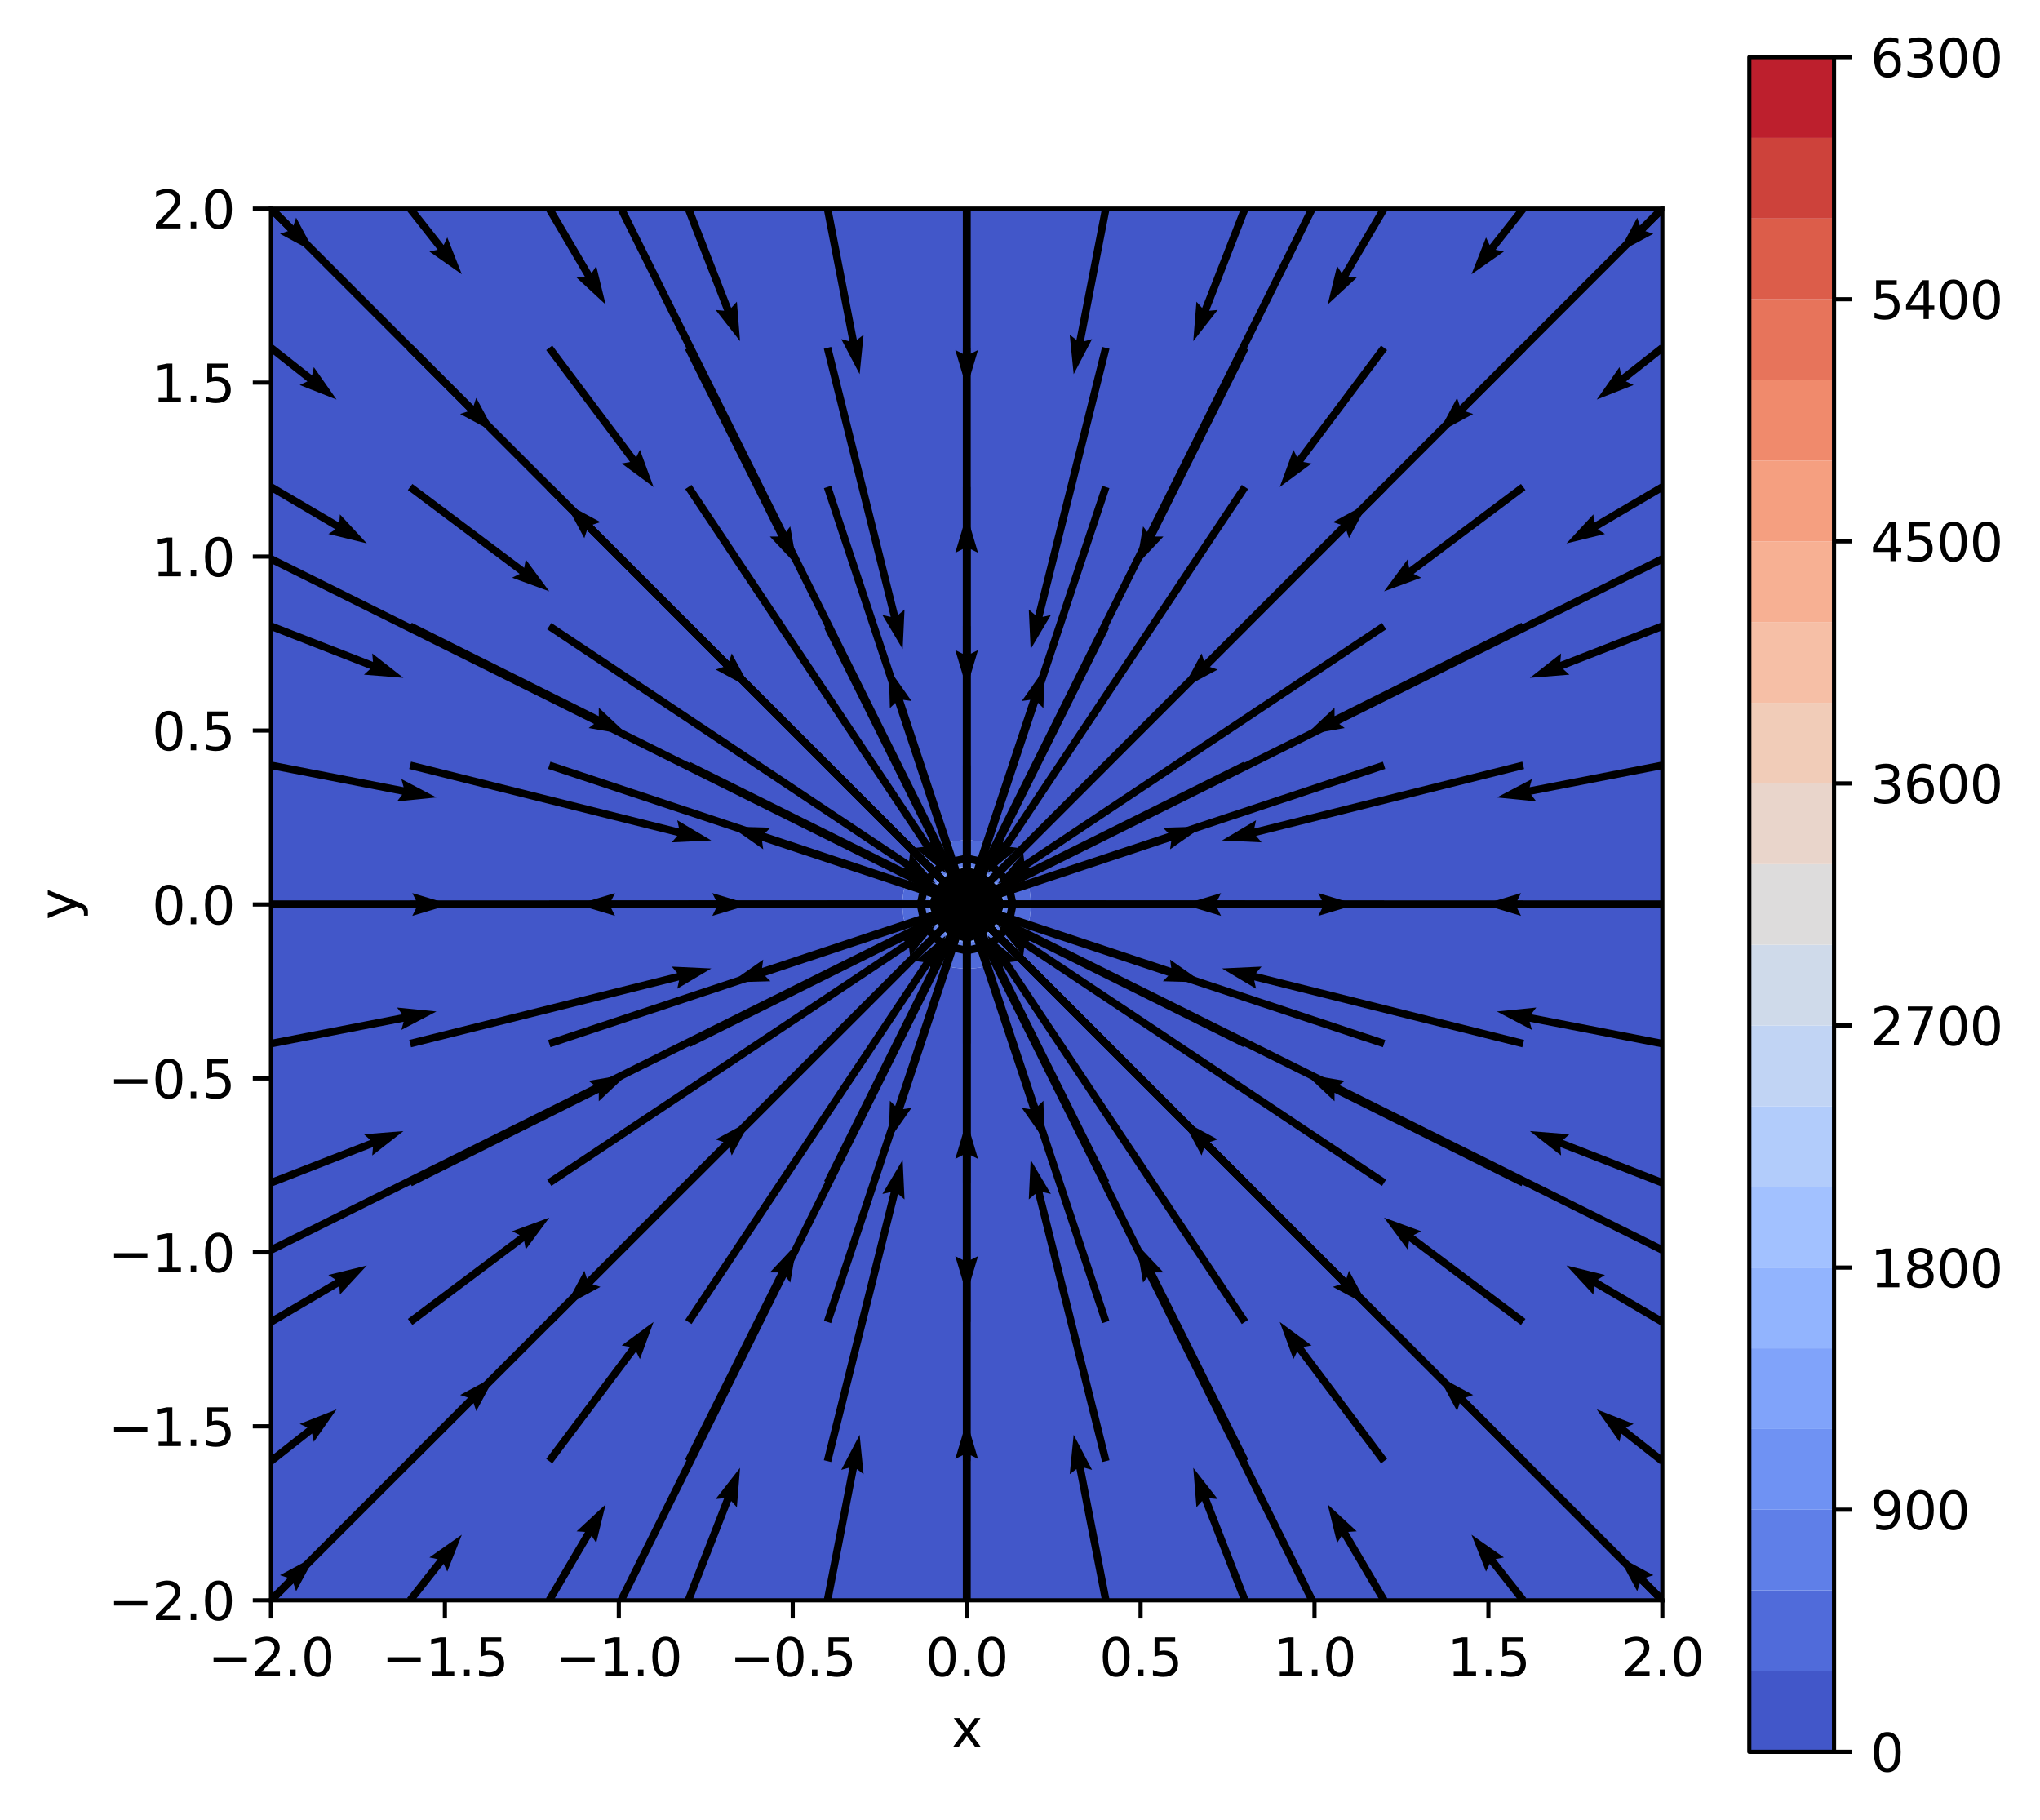 <?xml version="1.0" encoding="utf-8" standalone="no"?>
<!DOCTYPE svg PUBLIC "-//W3C//DTD SVG 1.1//EN"
  "http://www.w3.org/Graphics/SVG/1.1/DTD/svg11.dtd">
<svg xmlns:xlink="http://www.w3.org/1999/xlink" width="392.699pt" height="350.238pt" viewBox="0 0 392.699 350.238" xmlns="http://www.w3.org/2000/svg" version="1.1">
 <defs>
  <style type="text/css">*{stroke-linejoin: round; stroke-linecap: butt}</style>
 </defs>
 <g id="figure_1">
  <g id="patch_1">
   <path d="M 0 350.238 
L 392.699 350.238 
L 392.699 0 
L 0 0 
z
" style="fill: #ffffff"/>
  </g>
  <g id="axes_1">
   <g id="patch_2">
    <path d="M 52.161 307.999 
L 320.001 307.999 
L 320.001 40.159 
L 52.161 40.159 
z
" style="fill: #ffffff"/>
   </g>
   <g id="PathCollection_1">
    <path d="M 54.839 307.999 
L 57.518 307.999 
L 60.196 307.999 
L 62.875 307.999 
L 65.553 307.999 
L 68.231 307.999 
L 70.91 307.999 
L 73.588 307.999 
L 76.267 307.999 
L 78.945 307.999 
L 81.623 307.999 
L 84.302 307.999 
L 86.98 307.999 
L 89.659 307.999 
L 92.337 307.999 
L 95.015 307.999 
L 97.694 307.999 
L 100.372 307.999 
L 103.051 307.999 
L 105.729 307.999 
L 108.407 307.999 
L 111.086 307.999 
L 113.764 307.999 
L 116.443 307.999 
L 119.121 307.999 
L 121.799 307.999 
L 124.478 307.999 
L 127.156 307.999 
L 129.835 307.999 
L 132.513 307.999 
L 135.191 307.999 
L 137.87 307.999 
L 140.548 307.999 
L 143.227 307.999 
L 145.905 307.999 
L 148.583 307.999 
L 151.262 307.999 
L 153.94 307.999 
L 156.619 307.999 
L 159.297 307.999 
L 161.975 307.999 
L 164.654 307.999 
L 167.332 307.999 
L 170.011 307.999 
L 172.689 307.999 
L 175.367 307.999 
L 178.046 307.999 
L 180.724 307.999 
L 183.403 307.999 
L 186.081 307.999 
L 188.759 307.999 
L 191.438 307.999 
L 194.116 307.999 
L 196.795 307.999 
L 199.473 307.999 
L 202.151 307.999 
L 204.83 307.999 
L 207.508 307.999 
L 210.187 307.999 
L 212.865 307.999 
L 215.543 307.999 
L 218.222 307.999 
L 220.9 307.999 
L 223.579 307.999 
L 226.257 307.999 
L 228.935 307.999 
L 231.614 307.999 
L 234.292 307.999 
L 236.971 307.999 
L 239.649 307.999 
L 242.327 307.999 
L 245.006 307.999 
L 247.684 307.999 
L 250.363 307.999 
L 253.041 307.999 
L 255.719 307.999 
L 258.398 307.999 
L 261.076 307.999 
L 263.755 307.999 
L 266.433 307.999 
L 269.111 307.999 
L 271.79 307.999 
L 274.468 307.999 
L 277.147 307.999 
L 279.825 307.999 
L 282.503 307.999 
L 285.182 307.999 
L 287.86 307.999 
L 290.539 307.999 
L 293.217 307.999 
L 295.895 307.999 
L 298.574 307.999 
L 301.252 307.999 
L 303.931 307.999 
L 306.609 307.999 
L 309.287 307.999 
L 311.966 307.999 
L 314.644 307.999 
L 317.323 307.999 
L 320.001 307.999 
L 320.001 305.321 
L 320.001 302.642 
L 320.001 299.964 
L 320.001 297.286 
L 320.001 294.607 
L 320.001 291.929 
L 320.001 289.25 
L 320.001 286.572 
L 320.001 283.894 
L 320.001 281.215 
L 320.001 278.537 
L 320.001 275.858 
L 320.001 273.18 
L 320.001 270.502 
L 320.001 267.823 
L 320.001 265.145 
L 320.001 262.466 
L 320.001 259.788 
L 320.001 257.11 
L 320.001 254.431 
L 320.001 251.753 
L 320.001 249.074 
L 320.001 246.396 
L 320.001 243.718 
L 320.001 241.039 
L 320.001 238.361 
L 320.001 235.682 
L 320.001 233.004 
L 320.001 230.326 
L 320.001 227.647 
L 320.001 224.969 
L 320.001 222.29 
L 320.001 219.612 
L 320.001 216.934 
L 320.001 214.255 
L 320.001 211.577 
L 320.001 208.898 
L 320.001 206.22 
L 320.001 203.542 
L 320.001 200.863 
L 320.001 198.185 
L 320.001 195.506 
L 320.001 192.828 
L 320.001 190.15 
L 320.001 187.471 
L 320.001 184.793 
L 320.001 182.114 
L 320.001 179.436 
L 320.001 176.758 
L 320.001 174.079 
L 320.001 171.401 
L 320.001 168.722 
L 320.001 166.044 
L 320.001 163.366 
L 320.001 160.687 
L 320.001 158.009 
L 320.001 155.33 
L 320.001 152.652 
L 320.001 149.974 
L 320.001 147.295 
L 320.001 144.617 
L 320.001 141.938 
L 320.001 139.26 
L 320.001 136.582 
L 320.001 133.903 
L 320.001 131.225 
L 320.001 128.546 
L 320.001 125.868 
L 320.001 123.19 
L 320.001 120.511 
L 320.001 117.833 
L 320.001 115.154 
L 320.001 112.476 
L 320.001 109.798 
L 320.001 107.119 
L 320.001 104.441 
L 320.001 101.762 
L 320.001 99.084 
L 320.001 96.406 
L 320.001 93.727 
L 320.001 91.049 
L 320.001 88.37 
L 320.001 85.692 
L 320.001 83.014 
L 320.001 80.335 
L 320.001 77.657 
L 320.001 74.978 
L 320.001 72.3 
L 320.001 69.622 
L 320.001 66.943 
L 320.001 64.265 
L 320.001 61.586 
L 320.001 58.908 
L 320.001 56.23 
L 320.001 53.551 
L 320.001 50.873 
L 320.001 48.194 
L 320.001 45.516 
L 320.001 42.838 
L 320.001 40.159 
L 317.323 40.159 
L 314.644 40.159 
L 311.966 40.159 
L 309.287 40.159 
L 306.609 40.159 
L 303.931 40.159 
L 301.252 40.159 
L 298.574 40.159 
L 295.895 40.159 
L 293.217 40.159 
L 290.539 40.159 
L 287.86 40.159 
L 285.182 40.159 
L 282.503 40.159 
L 279.825 40.159 
L 277.147 40.159 
L 274.468 40.159 
L 271.79 40.159 
L 269.111 40.159 
L 266.433 40.159 
L 263.755 40.159 
L 261.076 40.159 
L 258.398 40.159 
L 255.719 40.159 
L 253.041 40.159 
L 250.363 40.159 
L 247.684 40.159 
L 245.006 40.159 
L 242.327 40.159 
L 239.649 40.159 
L 236.971 40.159 
L 234.292 40.159 
L 231.614 40.159 
L 228.935 40.159 
L 226.257 40.159 
L 223.579 40.159 
L 220.9 40.159 
L 218.222 40.159 
L 215.543 40.159 
L 212.865 40.159 
L 210.187 40.159 
L 207.508 40.159 
L 204.83 40.159 
L 202.151 40.159 
L 199.473 40.159 
L 196.795 40.159 
L 194.116 40.159 
L 191.438 40.159 
L 188.759 40.159 
L 186.081 40.159 
L 183.403 40.159 
L 180.724 40.159 
L 178.046 40.159 
L 175.367 40.159 
L 172.689 40.159 
L 170.011 40.159 
L 167.332 40.159 
L 164.654 40.159 
L 161.975 40.159 
L 159.297 40.159 
L 156.619 40.159 
L 153.94 40.159 
L 151.262 40.159 
L 148.583 40.159 
L 145.905 40.159 
L 143.227 40.159 
L 140.548 40.159 
L 137.87 40.159 
L 135.191 40.159 
L 132.513 40.159 
L 129.835 40.159 
L 127.156 40.159 
L 124.478 40.159 
L 121.799 40.159 
L 119.121 40.159 
L 116.443 40.159 
L 113.764 40.159 
L 111.086 40.159 
L 108.407 40.159 
L 105.729 40.159 
L 103.051 40.159 
L 100.372 40.159 
L 97.694 40.159 
L 95.015 40.159 
L 92.337 40.159 
L 89.659 40.159 
L 86.98 40.159 
L 84.302 40.159 
L 81.623 40.159 
L 78.945 40.159 
L 76.267 40.159 
L 73.588 40.159 
L 70.91 40.159 
L 68.231 40.159 
L 65.553 40.159 
L 62.875 40.159 
L 60.196 40.159 
L 57.518 40.159 
L 54.839 40.159 
L 52.161 40.159 
L 52.161 42.838 
L 52.161 45.516 
L 52.161 48.194 
L 52.161 50.873 
L 52.161 53.551 
L 52.161 56.23 
L 52.161 58.908 
L 52.161 61.586 
L 52.161 64.265 
L 52.161 66.943 
L 52.161 69.622 
L 52.161 72.3 
L 52.161 74.978 
L 52.161 77.657 
L 52.161 80.335 
L 52.161 83.014 
L 52.161 85.692 
L 52.161 88.37 
L 52.161 91.049 
L 52.161 93.727 
L 52.161 96.406 
L 52.161 99.084 
L 52.161 101.762 
L 52.161 104.441 
L 52.161 107.119 
L 52.161 109.798 
L 52.161 112.476 
L 52.161 115.154 
L 52.161 117.833 
L 52.161 120.511 
L 52.161 123.19 
L 52.161 125.868 
L 52.161 128.546 
L 52.161 131.225 
L 52.161 133.903 
L 52.161 136.582 
L 52.161 139.26 
L 52.161 141.938 
L 52.161 144.617 
L 52.161 147.295 
L 52.161 149.974 
L 52.161 152.652 
L 52.161 155.33 
L 52.161 158.009 
L 52.161 160.687 
L 52.161 163.366 
L 52.161 166.044 
L 52.161 168.722 
L 52.161 171.401 
L 52.161 174.079 
L 52.161 176.758 
L 52.161 179.436 
L 52.161 182.114 
L 52.161 184.793 
L 52.161 187.471 
L 52.161 190.15 
L 52.161 192.828 
L 52.161 195.506 
L 52.161 198.185 
L 52.161 200.863 
L 52.161 203.542 
L 52.161 206.22 
L 52.161 208.898 
L 52.161 211.577 
L 52.161 214.255 
L 52.161 216.934 
L 52.161 219.612 
L 52.161 222.29 
L 52.161 224.969 
L 52.161 227.647 
L 52.161 230.326 
L 52.161 233.004 
L 52.161 235.682 
L 52.161 238.361 
L 52.161 241.039 
L 52.161 243.718 
L 52.161 246.396 
L 52.161 249.074 
L 52.161 251.753 
L 52.161 254.431 
L 52.161 257.11 
L 52.161 259.788 
L 52.161 262.466 
L 52.161 265.145 
L 52.161 267.823 
L 52.161 270.502 
L 52.161 273.18 
L 52.161 275.858 
L 52.161 278.537 
L 52.161 281.215 
L 52.161 283.894 
L 52.161 286.572 
L 52.161 289.25 
L 52.161 291.929 
L 52.161 294.607 
L 52.161 297.286 
L 52.161 299.964 
L 52.161 302.642 
L 52.161 305.321 
L 52.161 307.999 
z
M 180.188 184.793 
L 178.046 183.415 
L 176.745 182.114 
L 175.367 179.972 
L 175.022 179.436 
L 173.944 176.758 
L 173.641 174.079 
L 173.944 171.401 
L 175.022 168.722 
L 175.367 168.187 
L 176.745 166.044 
L 178.046 164.743 
L 180.188 163.366 
L 180.724 163.02 
L 183.403 161.942 
L 186.081 161.64 
L 188.759 161.942 
L 191.438 163.02 
L 191.973 163.366 
L 194.116 164.743 
L 195.417 166.044 
L 196.795 168.187 
L 197.14 168.722 
L 198.218 171.401 
L 198.521 174.079 
L 198.218 176.758 
L 197.14 179.436 
L 196.795 179.972 
L 195.417 182.114 
L 194.116 183.415 
L 191.973 184.793 
L 191.438 185.138 
L 188.759 186.217 
L 186.081 186.519 
L 183.403 186.217 
L 180.724 185.138 
z
" clip-path="url(#p2bd22e9d2e)" style="fill: #4257c9"/>
   </g>
   <g id="PathCollection_2">
    <path d="M 180.724 185.138 
L 183.403 186.217 
L 186.081 186.519 
L 188.759 186.217 
L 191.438 185.138 
L 191.973 184.793 
L 194.116 183.415 
L 195.417 182.114 
L 196.795 179.972 
L 197.14 179.436 
L 198.218 176.758 
L 198.521 174.079 
L 198.218 171.401 
L 197.14 168.722 
L 196.795 168.187 
L 195.417 166.044 
L 194.116 164.743 
L 191.973 163.366 
L 191.438 163.02 
L 188.759 161.942 
L 186.081 161.64 
L 183.403 161.942 
L 180.724 163.02 
L 180.188 163.366 
L 178.046 164.743 
L 176.745 166.044 
L 175.367 168.187 
L 175.022 168.722 
L 173.944 171.401 
L 173.641 174.079 
L 173.944 176.758 
L 175.022 179.436 
L 175.367 179.972 
L 176.745 182.114 
L 178.046 183.415 
L 180.188 184.793 
z
M 182.938 182.114 
L 180.724 181.052 
L 179.109 179.436 
L 178.046 177.222 
L 177.786 176.758 
L 177.213 174.079 
L 177.786 171.401 
L 178.046 170.937 
L 179.109 168.722 
L 180.724 167.107 
L 182.938 166.044 
L 183.403 165.784 
L 186.081 165.211 
L 188.759 165.784 
L 189.224 166.044 
L 191.438 167.107 
L 193.053 168.722 
L 194.116 170.937 
L 194.376 171.401 
L 194.949 174.079 
L 194.376 176.758 
L 194.116 177.222 
L 193.053 179.436 
L 191.438 181.052 
L 189.224 182.114 
L 188.759 182.375 
L 186.081 182.947 
L 183.403 182.375 
z
" clip-path="url(#p2bd22e9d2e)" style="fill: #506bda"/>
   </g>
   <g id="PathCollection_3">
    <path d="M 183.403 182.375 
L 186.081 182.947 
L 188.759 182.375 
L 189.224 182.114 
L 191.438 181.052 
L 193.053 179.436 
L 194.116 177.222 
L 194.376 176.758 
L 194.949 174.079 
L 194.376 171.401 
L 194.116 170.937 
L 193.053 168.722 
L 191.438 167.107 
L 189.224 166.044 
L 188.759 165.784 
L 186.081 165.211 
L 183.403 165.784 
L 182.938 166.044 
L 180.724 167.107 
L 179.109 168.722 
L 178.046 170.937 
L 177.786 171.401 
L 177.213 174.079 
L 177.786 176.758 
L 178.046 177.222 
L 179.109 179.436 
L 180.724 181.052 
L 182.938 182.114 
z
M 181.403 179.436 
L 180.724 178.757 
L 179.224 176.758 
L 178.68 174.079 
L 179.224 171.401 
L 180.724 169.401 
L 181.403 168.722 
L 183.403 167.223 
L 186.081 166.678 
L 188.759 167.223 
L 190.759 168.722 
L 191.438 169.401 
L 192.938 171.401 
L 193.482 174.079 
L 192.938 176.758 
L 191.438 178.757 
L 190.759 179.436 
L 188.759 180.936 
L 186.081 181.48 
L 183.403 180.936 
z
" clip-path="url(#p2bd22e9d2e)" style="fill: #5f7fe8"/>
   </g>
   <g id="PathCollection_4">
    <path d="M 183.403 180.936 
L 186.081 181.48 
L 188.759 180.936 
L 190.759 179.436 
L 191.438 178.757 
L 192.938 176.758 
L 193.482 174.079 
L 192.938 171.401 
L 191.438 169.401 
L 190.759 168.722 
L 188.759 167.223 
L 186.081 166.678 
L 183.403 167.223 
L 181.403 168.722 
L 180.724 169.401 
L 179.224 171.401 
L 178.68 174.079 
L 179.224 176.758 
L 180.724 178.757 
L 181.403 179.436 
z
M 183.117 179.436 
L 180.724 177.043 
L 180.51 176.758 
L 179.606 174.079 
L 180.51 171.401 
L 180.724 171.115 
L 183.117 168.722 
L 183.403 168.508 
L 186.081 167.604 
L 188.759 168.508 
L 189.045 168.722 
L 191.438 171.115 
L 191.652 171.401 
L 192.556 174.079 
L 191.652 176.758 
L 191.438 177.043 
L 189.045 179.436 
L 188.759 179.65 
L 186.081 180.555 
L 183.403 179.65 
z
" clip-path="url(#p2bd22e9d2e)" style="fill: #6f92f3"/>
   </g>
   <g id="PathCollection_5">
    <path d="M 183.403 179.65 
L 186.081 180.555 
L 188.759 179.65 
L 189.045 179.436 
L 191.438 177.043 
L 191.652 176.758 
L 192.556 174.079 
L 191.652 171.401 
L 191.438 171.115 
L 189.045 168.722 
L 188.759 168.508 
L 186.081 167.604 
L 183.403 168.508 
L 183.117 168.722 
L 180.724 171.115 
L 180.51 171.401 
L 179.606 174.079 
L 180.51 176.758 
L 180.724 177.043 
L 183.117 179.436 
z
M 185.545 179.436 
L 183.403 179.079 
L 181.081 176.758 
L 180.724 174.615 
L 180.531 174.079 
L 180.724 173.544 
L 181.081 171.401 
L 183.403 169.08 
L 185.545 168.722 
L 186.081 168.53 
L 186.617 168.722 
L 188.759 169.08 
L 191.081 171.401 
L 191.438 173.544 
L 191.631 174.079 
L 191.438 174.615 
L 191.081 176.758 
L 188.759 179.079 
L 186.617 179.436 
L 186.081 179.629 
z
" clip-path="url(#p2bd22e9d2e)" style="fill: #80a3fa"/>
   </g>
   <g id="PathCollection_6">
    <path d="M 186.081 179.629 
L 186.617 179.436 
L 188.759 179.079 
L 191.081 176.758 
L 191.438 174.615 
L 191.631 174.079 
L 191.438 173.544 
L 191.081 171.401 
L 188.759 169.08 
L 186.617 168.722 
L 186.081 168.53 
L 185.545 168.722 
L 183.403 169.08 
L 181.081 171.401 
L 180.724 173.544 
L 180.531 174.079 
L 180.724 174.615 
L 181.081 176.758 
L 183.403 179.079 
L 185.545 179.436 
z
M 181.51 176.758 
L 180.86 174.079 
L 181.51 171.401 
L 183.403 169.508 
L 186.081 168.858 
L 188.759 169.508 
L 190.652 171.401 
L 191.302 174.079 
L 190.652 176.758 
L 188.759 178.65 
L 186.081 179.3 
L 183.403 178.65 
z
" clip-path="url(#p2bd22e9d2e)" style="fill: #92b4fe"/>
   </g>
   <g id="PathCollection_7">
    <path d="M 183.403 178.65 
L 186.081 179.3 
L 188.759 178.65 
L 190.652 176.758 
L 191.302 174.079 
L 190.652 171.401 
L 188.759 169.508 
L 186.081 168.858 
L 183.403 169.508 
L 181.51 171.401 
L 180.86 174.079 
L 181.51 176.758 
z
M 181.938 176.758 
L 181.031 174.079 
L 181.938 171.401 
L 183.403 169.937 
L 186.081 169.03 
L 188.759 169.937 
L 190.224 171.401 
L 191.131 174.079 
L 190.224 176.758 
L 188.759 178.222 
L 186.081 179.129 
L 183.403 178.222 
z
" clip-path="url(#p2bd22e9d2e)" style="fill: #a2c1ff"/>
   </g>
   <g id="PathCollection_8">
    <path d="M 183.403 178.222 
L 186.081 179.129 
L 188.759 178.222 
L 190.224 176.758 
L 191.131 174.079 
L 190.224 171.401 
L 188.759 169.937 
L 186.081 169.03 
L 183.403 169.937 
L 181.938 171.401 
L 181.031 174.079 
L 181.938 176.758 
z
M 182.367 176.758 
L 181.203 174.079 
L 182.367 171.401 
L 183.403 170.365 
L 186.081 169.201 
L 188.759 170.365 
L 189.795 171.401 
L 190.959 174.079 
L 189.795 176.758 
L 188.759 177.793 
L 186.081 178.957 
L 183.403 177.793 
z
" clip-path="url(#p2bd22e9d2e)" style="fill: #b2ccfb"/>
   </g>
   <g id="PathCollection_9">
    <path d="M 183.403 177.793 
L 186.081 178.957 
L 188.759 177.793 
L 189.795 176.758 
L 190.959 174.079 
L 189.795 171.401 
L 188.759 170.365 
L 186.081 169.201 
L 183.403 170.365 
L 182.367 171.401 
L 181.203 174.079 
L 182.367 176.758 
z
M 182.795 176.758 
L 181.374 174.079 
L 182.795 171.401 
L 183.403 170.794 
L 186.081 169.372 
L 188.759 170.794 
L 189.366 171.401 
L 190.788 174.079 
L 189.366 176.758 
L 188.759 177.365 
L 186.081 178.786 
L 183.403 177.365 
z
" clip-path="url(#p2bd22e9d2e)" style="fill: #c1d4f4"/>
   </g>
   <g id="PathCollection_10">
    <path d="M 183.403 177.365 
L 186.081 178.786 
L 188.759 177.365 
L 189.366 176.758 
L 190.788 174.079 
L 189.366 171.401 
L 188.759 170.794 
L 186.081 169.372 
L 183.403 170.794 
L 182.795 171.401 
L 181.374 174.079 
L 182.795 176.758 
z
M 183.224 176.758 
L 181.546 174.079 
L 183.224 171.401 
L 183.403 171.222 
L 186.081 169.544 
L 188.759 171.222 
L 188.938 171.401 
L 190.616 174.079 
L 188.938 176.758 
L 188.759 176.936 
L 186.081 178.615 
L 183.403 176.936 
z
" clip-path="url(#p2bd22e9d2e)" style="fill: #cfdaea"/>
   </g>
   <g id="PathCollection_11">
    <path d="M 183.403 176.936 
L 186.081 178.615 
L 188.759 176.936 
L 188.938 176.758 
L 190.616 174.079 
L 188.938 171.401 
L 188.759 171.222 
L 186.081 169.544 
L 183.403 171.222 
L 183.224 171.401 
L 181.546 174.079 
L 183.224 176.758 
z
M 183.553 176.758 
L 183.403 176.608 
L 181.717 174.079 
L 183.403 171.551 
L 183.553 171.401 
L 186.081 169.715 
L 188.609 171.401 
L 188.759 171.551 
L 190.445 174.079 
L 188.759 176.608 
L 188.609 176.758 
L 186.081 178.443 
z
" clip-path="url(#p2bd22e9d2e)" style="fill: #dddcdc"/>
   </g>
   <g id="PathCollection_12">
    <path d="M 186.081 178.443 
L 188.609 176.758 
L 188.759 176.608 
L 190.445 174.079 
L 188.759 171.551 
L 188.609 171.401 
L 186.081 169.715 
L 183.553 171.401 
L 183.403 171.551 
L 181.717 174.079 
L 183.403 176.608 
L 183.553 176.758 
z
M 183.81 176.758 
L 183.403 176.351 
L 181.888 174.079 
L 183.403 171.808 
L 183.81 171.401 
L 186.081 169.887 
L 188.352 171.401 
L 188.759 171.808 
L 190.274 174.079 
L 188.759 176.351 
L 188.352 176.758 
L 186.081 178.272 
z
" clip-path="url(#p2bd22e9d2e)" style="fill: #e9d5cb"/>
   </g>
   <g id="PathCollection_13">
    <path d="M 186.081 178.272 
L 188.352 176.758 
L 188.759 176.351 
L 190.274 174.079 
L 188.759 171.808 
L 188.352 171.401 
L 186.081 169.887 
L 183.81 171.401 
L 183.403 171.808 
L 181.888 174.079 
L 183.403 176.351 
L 183.81 176.758 
z
M 184.067 176.758 
L 183.403 176.093 
L 182.06 174.079 
L 183.403 172.065 
L 184.067 171.401 
L 186.081 170.058 
L 188.095 171.401 
L 188.759 172.065 
L 190.102 174.079 
L 188.759 176.093 
L 188.095 176.758 
L 186.081 178.1 
z
" clip-path="url(#p2bd22e9d2e)" style="fill: #f1ccb8"/>
   </g>
   <g id="PathCollection_14">
    <path d="M 186.081 178.1 
L 188.095 176.758 
L 188.759 176.093 
L 190.102 174.079 
L 188.759 172.065 
L 188.095 171.401 
L 186.081 170.058 
L 184.067 171.401 
L 183.403 172.065 
L 182.06 174.079 
L 183.403 176.093 
L 184.067 176.758 
z
M 184.324 176.758 
L 183.403 175.836 
L 182.231 174.079 
L 183.403 172.322 
L 184.324 171.401 
L 186.081 170.229 
L 187.838 171.401 
L 188.759 172.322 
L 189.931 174.079 
L 188.759 175.836 
L 187.838 176.758 
L 186.081 177.929 
z
" clip-path="url(#p2bd22e9d2e)" style="fill: #f6bfa6"/>
   </g>
   <g id="PathCollection_15">
    <path d="M 186.081 177.929 
L 187.838 176.758 
L 188.759 175.836 
L 189.931 174.079 
L 188.759 172.322 
L 187.838 171.401 
L 186.081 170.229 
L 184.324 171.401 
L 183.403 172.322 
L 182.231 174.079 
L 183.403 175.836 
L 184.324 176.758 
z
M 184.581 176.758 
L 183.403 175.579 
L 182.403 174.079 
L 183.403 172.579 
L 184.581 171.401 
L 186.081 170.401 
L 187.581 171.401 
L 188.759 172.579 
L 189.759 174.079 
L 188.759 175.579 
L 187.581 176.758 
L 186.081 177.758 
z
" clip-path="url(#p2bd22e9d2e)" style="fill: #f7b093"/>
   </g>
   <g id="PathCollection_16">
    <path d="M 186.081 177.758 
L 187.581 176.758 
L 188.759 175.579 
L 189.759 174.079 
L 188.759 172.579 
L 187.581 171.401 
L 186.081 170.401 
L 184.581 171.401 
L 183.403 172.579 
L 182.403 174.079 
L 183.403 175.579 
L 184.581 176.758 
z
M 184.838 176.758 
L 183.403 175.322 
L 182.574 174.079 
L 183.403 172.836 
L 184.838 171.401 
L 186.081 170.572 
L 187.324 171.401 
L 188.759 172.836 
L 189.588 174.079 
L 188.759 175.322 
L 187.324 176.758 
L 186.081 177.586 
z
" clip-path="url(#p2bd22e9d2e)" style="fill: #f59f80"/>
   </g>
   <g id="PathCollection_17">
    <path d="M 186.081 177.586 
L 187.324 176.758 
L 188.759 175.322 
L 189.588 174.079 
L 188.759 172.836 
L 187.324 171.401 
L 186.081 170.572 
L 184.838 171.401 
L 183.403 172.836 
L 182.574 174.079 
L 183.403 175.322 
L 184.838 176.758 
z
M 185.095 176.758 
L 183.403 175.065 
L 182.745 174.079 
L 183.403 173.094 
L 185.095 171.401 
L 186.081 170.744 
L 187.067 171.401 
L 188.759 173.094 
L 189.416 174.079 
L 188.759 175.065 
L 187.067 176.758 
L 186.081 177.415 
z
" clip-path="url(#p2bd22e9d2e)" style="fill: #f08a6c"/>
   </g>
   <g id="PathCollection_18">
    <path d="M 186.081 177.415 
L 187.067 176.758 
L 188.759 175.065 
L 189.416 174.079 
L 188.759 173.094 
L 187.067 171.401 
L 186.081 170.744 
L 185.095 171.401 
L 183.403 173.094 
L 182.745 174.079 
L 183.403 175.065 
L 185.095 176.758 
z
M 185.352 176.758 
L 183.403 174.808 
L 182.917 174.079 
L 183.403 173.351 
L 185.352 171.401 
L 186.081 170.915 
L 186.809 171.401 
L 188.759 173.351 
L 189.245 174.079 
L 188.759 174.808 
L 186.809 176.758 
L 186.081 177.243 
z
" clip-path="url(#p2bd22e9d2e)" style="fill: #e7745b"/>
   </g>
   <g id="PathCollection_19">
    <path d="M 186.081 177.243 
L 186.809 176.758 
L 188.759 174.808 
L 189.245 174.079 
L 188.759 173.351 
L 186.809 171.401 
L 186.081 170.915 
L 185.352 171.401 
L 183.403 173.351 
L 182.917 174.079 
L 183.403 174.808 
L 185.352 176.758 
z
M 185.61 176.758 
L 183.403 174.551 
L 183.088 174.079 
L 183.403 173.608 
L 185.61 171.401 
L 186.081 171.087 
L 186.552 171.401 
L 188.759 173.608 
L 189.074 174.079 
L 188.759 174.551 
L 186.552 176.758 
L 186.081 177.072 
z
" clip-path="url(#p2bd22e9d2e)" style="fill: #dc5d4a"/>
   </g>
   <g id="PathCollection_20">
    <path d="M 186.081 177.072 
L 186.552 176.758 
L 188.759 174.551 
L 189.074 174.079 
L 188.759 173.608 
L 186.552 171.401 
L 186.081 171.087 
L 185.61 171.401 
L 183.403 173.608 
L 183.088 174.079 
L 183.403 174.551 
L 185.61 176.758 
z
M 185.867 176.758 
L 183.403 174.293 
L 183.26 174.079 
L 183.403 173.865 
L 185.867 171.401 
L 186.081 171.258 
L 186.295 171.401 
L 188.759 173.865 
L 188.902 174.079 
L 188.759 174.293 
L 186.295 176.758 
L 186.081 176.9 
z
" clip-path="url(#p2bd22e9d2e)" style="fill: #cd423b"/>
   </g>
   <g id="PathCollection_21">
    <path d="M 186.081 176.9 
L 186.295 176.758 
L 188.759 174.293 
L 188.902 174.079 
L 188.759 173.865 
L 186.295 171.401 
L 186.081 171.258 
L 185.867 171.401 
L 183.403 173.865 
L 183.26 174.079 
L 183.403 174.293 
L 185.867 176.758 
z
M 183.403 174.079 
L 186.081 171.401 
L 188.759 174.079 
L 186.081 176.758 
z
" clip-path="url(#p2bd22e9d2e)" style="fill: #bd1f2d"/>
   </g>
   <g id="Quiver_1">
    <path d="M 51.644 307.483 
L 55.449 303.678 
L 53.9 303.161 
L 60.615 299.546 
L 56.999 306.26 
L 56.482 304.711 
L 52.677 308.516 
L 51.644 307.483 
" clip-path="url(#p2bd22e9d2e)"/>
    <path d="M 78.371 307.547 
L 84.258 300.081 
L 82.659 299.75 
L 88.902 295.371 
L 86.1 302.464 
L 85.405 300.986 
L 79.519 308.452 
L 78.371 307.547 
" clip-path="url(#p2bd22e9d2e)"/>
    <path d="M 105.099 307.629 
L 112.624 294.838 
L 110.994 294.727 
L 116.587 289.542 
L 114.772 296.949 
L 113.883 295.578 
L 106.359 308.37 
L 105.099 307.629 
" clip-path="url(#p2bd22e9d2e)"/>
    <path d="M 131.832 307.734 
L 139.391 288.356 
L 137.764 288.505 
L 142.46 282.496 
L 141.848 290.098 
L 140.752 288.887 
L 133.193 308.265 
L 131.832 307.734 
" clip-path="url(#p2bd22e9d2e)"/>
    <path d="M 158.58 307.86 
L 163.513 282.456 
L 161.94 282.895 
L 165.483 276.142 
L 166.242 283.73 
L 164.947 282.735 
L 160.014 308.138 
L 158.58 307.86 
" clip-path="url(#p2bd22e9d2e)"/>
    <path d="M 185.35 307.999 
L 185.35 280.062 
L 183.89 280.792 
L 186.081 273.487 
L 188.272 280.792 
L 186.811 280.062 
L 186.811 307.999 
L 185.35 307.999 
" clip-path="url(#p2bd22e9d2e)"/>
    <path d="M 212.148 308.138 
L 207.215 282.735 
L 205.92 283.73 
L 206.679 276.142 
L 210.222 282.895 
L 208.649 282.456 
L 213.582 307.86 
L 212.148 308.138 
" clip-path="url(#p2bd22e9d2e)"/>
    <path d="M 238.968 308.265 
L 231.41 288.887 
L 230.314 290.098 
L 229.701 282.496 
L 234.398 288.505 
L 232.771 288.356 
L 240.329 307.734 
L 238.968 308.265 
" clip-path="url(#p2bd22e9d2e)"/>
    <path d="M 265.803 308.37 
L 258.279 295.578 
L 257.39 296.949 
L 255.575 289.542 
L 261.168 294.727 
L 259.538 294.838 
L 267.063 307.629 
L 265.803 308.37 
" clip-path="url(#p2bd22e9d2e)"/>
    <path d="M 292.643 308.452 
L 286.757 300.986 
L 286.062 302.464 
L 283.26 295.371 
L 289.503 299.75 
L 287.904 300.081 
L 293.791 307.547 
L 292.643 308.452 
" clip-path="url(#p2bd22e9d2e)"/>
    <path d="M 319.484 308.516 
L 315.679 304.711 
L 315.163 306.26 
L 311.547 299.546 
L 318.262 303.161 
L 316.712 303.678 
L 320.517 307.483 
L 319.484 308.516 
" clip-path="url(#p2bd22e9d2e)"/>
    <path d="M 51.709 280.642 
L 59.175 274.755 
L 57.696 274.06 
L 64.789 271.258 
L 60.41 277.502 
L 60.079 275.902 
L 52.613 281.789 
L 51.709 280.642 
" clip-path="url(#p2bd22e9d2e)"/>
    <path d="M 78.428 280.699 
L 90.127 269 
L 88.578 268.483 
L 95.293 264.868 
L 91.677 271.582 
L 91.16 270.033 
L 79.461 281.732 
L 78.428 280.699 
" clip-path="url(#p2bd22e9d2e)"/>
    <path d="M 105.144 280.777 
L 121.285 259.247 
L 119.677 258.955 
L 125.812 254.425 
L 123.184 261.584 
L 122.453 260.124 
L 106.313 281.653 
L 105.144 280.777 
" clip-path="url(#p2bd22e9d2e)"/>
    <path d="M 131.859 280.889 
L 149.835 244.895 
L 148.201 244.896 
L 153.425 239.34 
L 152.122 246.854 
L 151.142 245.548 
L 133.166 281.542 
L 131.859 280.889 
" clip-path="url(#p2bd22e9d2e)"/>
    <path d="M 158.588 281.038 
L 171.463 229.433 
L 169.868 229.788 
L 173.763 223.231 
L 174.121 230.849 
L 172.88 229.787 
L 160.006 281.392 
L 158.588 281.038 
" clip-path="url(#p2bd22e9d2e)"/>
    <path d="M 185.35 281.215 
L 185.35 222.317 
L 183.89 223.048 
L 186.081 215.743 
L 188.272 223.048 
L 186.811 222.317 
L 186.811 281.215 
L 185.35 281.215 
" clip-path="url(#p2bd22e9d2e)"/>
    <path d="M 212.156 281.392 
L 199.282 229.787 
L 198.041 230.849 
L 198.399 223.231 
L 202.293 229.788 
L 200.699 229.433 
L 213.574 281.038 
L 212.156 281.392 
" clip-path="url(#p2bd22e9d2e)"/>
    <path d="M 238.995 281.542 
L 221.02 245.548 
L 220.04 246.854 
L 218.736 239.34 
L 223.961 244.896 
L 222.327 244.895 
L 240.302 280.889 
L 238.995 281.542 
" clip-path="url(#p2bd22e9d2e)"/>
    <path d="M 265.848 281.653 
L 249.708 260.124 
L 248.978 261.584 
L 246.349 254.425 
L 252.484 258.955 
L 250.877 259.247 
L 267.017 280.777 
L 265.848 281.653 
" clip-path="url(#p2bd22e9d2e)"/>
    <path d="M 292.7 281.732 
L 281.001 270.033 
L 280.485 271.582 
L 276.869 264.868 
L 283.584 268.483 
L 282.035 269 
L 293.733 280.699 
L 292.7 281.732 
" clip-path="url(#p2bd22e9d2e)"/>
    <path d="M 319.549 281.789 
L 312.083 275.902 
L 311.752 277.502 
L 307.373 271.258 
L 314.466 274.06 
L 312.987 274.755 
L 320.453 280.642 
L 319.549 281.789 
" clip-path="url(#p2bd22e9d2e)"/>
    <path d="M 51.791 253.802 
L 64.582 246.277 
L 63.211 245.388 
L 70.619 243.573 
L 65.434 249.166 
L 65.322 247.536 
L 52.531 255.061 
L 51.791 253.802 
" clip-path="url(#p2bd22e9d2e)"/>
    <path d="M 78.507 253.847 
L 100.037 237.707 
L 98.576 236.976 
L 105.735 234.348 
L 101.205 240.483 
L 100.913 238.876 
L 79.383 255.016 
L 78.507 253.847 
" clip-path="url(#p2bd22e9d2e)"/>
    <path d="M 105.212 253.915 
L 139.314 219.813 
L 137.764 219.297 
L 144.479 215.681 
L 140.863 222.396 
L 140.347 220.846 
L 106.245 254.948 
L 105.212 253.915 
" clip-path="url(#p2bd22e9d2e)"/>
    <path d="M 131.905 254.026 
L 177.758 185.165 
L 176.138 184.963 
L 182.01 180.097 
L 179.786 187.392 
L 178.975 185.974 
L 133.121 254.836 
L 131.905 254.026 
" clip-path="url(#p2bd22e9d2e)"/>
    <path d="M 158.604 254.201 
L 198.314 134.689 
L 196.697 134.921 
L 201.08 128.68 
L 200.856 136.303 
L 199.7 135.149 
L 159.99 254.662 
L 158.604 254.201 
" clip-path="url(#p2bd22e9d2e)"/>
    <path d="M 185.35 254.431 
L 185.35 105.66 
L 183.89 106.391 
L 186.081 99.086 
L 188.272 106.391 
L 186.811 105.66 
L 186.811 254.431 
L 185.35 254.431 
" clip-path="url(#p2bd22e9d2e)"/>
    <path d="M 212.172 254.662 
L 172.462 135.149 
L 171.306 136.303 
L 171.082 128.68 
L 175.465 134.921 
L 173.848 134.689 
L 213.558 254.201 
L 212.172 254.662 
" clip-path="url(#p2bd22e9d2e)"/>
    <path d="M 239.041 254.836 
L 193.187 185.974 
L 192.376 187.392 
L 190.152 180.097 
L 196.024 184.963 
L 194.403 185.165 
L 240.257 254.026 
L 239.041 254.836 
" clip-path="url(#p2bd22e9d2e)"/>
    <path d="M 265.916 254.948 
L 231.815 220.846 
L 231.299 222.396 
L 227.683 215.681 
L 234.398 219.297 
L 232.848 219.813 
L 266.949 253.915 
L 265.916 254.948 
" clip-path="url(#p2bd22e9d2e)"/>
    <path d="M 292.779 255.016 
L 271.249 238.876 
L 270.957 240.483 
L 266.427 234.348 
L 273.586 236.976 
L 272.125 237.707 
L 293.655 253.847 
L 292.779 255.016 
" clip-path="url(#p2bd22e9d2e)"/>
    <path d="M 319.631 255.061 
L 306.839 247.536 
L 306.728 249.166 
L 301.543 243.573 
L 308.951 245.388 
L 307.58 246.277 
L 320.371 253.802 
L 319.631 255.061 
" clip-path="url(#p2bd22e9d2e)"/>
    <path d="M 51.895 226.967 
L 71.274 219.408 
L 70.062 218.313 
L 77.664 217.7 
L 71.655 222.396 
L 71.804 220.769 
L 52.426 228.328 
L 51.895 226.967 
" clip-path="url(#p2bd22e9d2e)"/>
    <path d="M 78.619 226.994 
L 114.612 209.019 
L 113.306 208.038 
L 120.82 206.735 
L 115.264 211.959 
L 115.265 210.326 
L 79.271 228.301 
L 78.619 226.994 
" clip-path="url(#p2bd22e9d2e)"/>
    <path d="M 105.324 227.039 
L 174.186 181.186 
L 172.768 180.374 
L 180.063 178.15 
L 175.197 184.023 
L 174.996 182.402 
L 106.134 228.255 
L 105.324 227.039 
" clip-path="url(#p2bd22e9d2e)"/>
    <path d="M 131.996 227.131 
L 258.129 100.998 
L 256.579 100.482 
L 263.294 96.866 
L 259.678 103.581 
L 259.162 102.031 
L 133.029 228.164 
L 131.996 227.131 
" clip-path="url(#p2bd22e9d2e)"/>
    <path d="M 158.643 227.322 
L 322.713 -102.396 
L 321.079 -102.393 
L 326.295 -107.957 
L 325.003 -100.441 
L 324.021 -101.746 
L 159.951 227.973 
L 158.643 227.322 
" clip-path="url(#p2bd22e9d2e)"/>
    <path d="M 185.35 227.647 
L 185.35 -291.529 
L 183.89 -290.799 
L 186.081 -298.103 
L 188.272 -290.799 
L 186.811 -291.529 
L 186.811 227.647 
L 185.35 227.647 
" clip-path="url(#p2bd22e9d2e)"/>
    <path d="M 212.211 227.973 
L 48.141 -101.746 
L 47.159 -100.441 
L 45.866 -107.957 
L 51.083 -102.393 
L 49.449 -102.396 
L 213.519 227.322 
L 212.211 227.973 
" clip-path="url(#p2bd22e9d2e)"/>
    <path d="M 239.132 228.164 
L 113 102.031 
L 112.484 103.581 
L 108.868 96.866 
L 115.583 100.482 
L 114.033 100.998 
L 240.165 227.131 
L 239.132 228.164 
" clip-path="url(#p2bd22e9d2e)"/>
    <path d="M 266.028 228.255 
L 197.166 182.402 
L 196.965 184.023 
L 192.099 178.15 
L 199.394 180.374 
L 197.976 181.186 
L 266.838 227.039 
L 266.028 228.255 
" clip-path="url(#p2bd22e9d2e)"/>
    <path d="M 292.891 228.301 
L 256.897 210.326 
L 256.898 211.959 
L 251.342 206.735 
L 258.856 208.038 
L 257.55 209.019 
L 293.543 226.994 
L 292.891 228.301 
" clip-path="url(#p2bd22e9d2e)"/>
    <path d="M 319.735 228.328 
L 300.357 220.769 
L 300.507 222.396 
L 294.498 217.7 
L 302.1 218.313 
L 300.888 219.408 
L 320.266 226.967 
L 319.735 228.328 
" clip-path="url(#p2bd22e9d2e)"/>
    <path d="M 52.022 200.146 
L 77.426 195.213 
L 76.43 193.918 
L 84.019 194.677 
L 77.266 198.221 
L 77.704 196.647 
L 52.3 201.58 
L 52.022 200.146 
" clip-path="url(#p2bd22e9d2e)"/>
    <path d="M 78.768 200.154 
L 130.373 187.28 
L 129.311 186.039 
L 136.929 186.397 
L 130.372 190.292 
L 130.727 188.697 
L 79.122 201.572 
L 78.768 200.154 
" clip-path="url(#p2bd22e9d2e)"/>
    <path d="M 105.499 200.17 
L 225.011 160.46 
L 223.857 159.304 
L 231.48 159.08 
L 225.239 163.463 
L 225.471 161.846 
L 105.959 201.556 
L 105.499 200.17 
" clip-path="url(#p2bd22e9d2e)"/>
    <path d="M 132.188 200.209 
L 461.906 36.14 
L 460.601 35.157 
L 468.117 33.865 
L 462.554 39.081 
L 462.557 37.447 
L 132.838 201.517 
L 132.188 200.209 
" clip-path="url(#p2bd22e9d2e)"/>
    <path d="M 158.78 200.347 
L 1200.356 -841.228 
L 1198.806 -841.745 
L 1205.521 -845.361 
L 1201.905 -838.646 
L 1201.389 -840.195 
L 159.813 201.38 
L 158.78 200.347 
" clip-path="url(#p2bd22e9d2e)"/>
    <path d="M 185.35 200.863 
L 185.35 -4062.535 
L 183.89 -4061.805 
L 186.081 -4069.109 
L 188.272 -4061.805 
L 186.811 -4062.535 
L 186.811 200.863 
L 185.35 200.863 
" clip-path="url(#p2bd22e9d2e)"/>
    <path d="M 212.348 201.38 
L -829.227 -840.195 
L -829.743 -838.646 
L -833.359 -845.361 
L -826.644 -841.745 
L -828.194 -841.228 
L 213.381 200.347 
L 212.348 201.38 
" clip-path="url(#p2bd22e9d2e)"/>
    <path d="M 239.324 201.517 
L -90.395 37.447 
L -90.392 39.081 
L -95.955 33.865 
L -88.439 35.157 
L -89.744 36.14 
L 239.974 200.209 
L 239.324 201.517 
" clip-path="url(#p2bd22e9d2e)"/>
    <path d="M 266.203 201.556 
L 146.69 161.846 
L 146.923 163.463 
L 140.682 159.08 
L 148.305 159.304 
L 147.151 160.46 
L 266.663 200.17 
L 266.203 201.556 
" clip-path="url(#p2bd22e9d2e)"/>
    <path d="M 293.04 201.572 
L 241.435 188.697 
L 241.79 190.292 
L 235.233 186.397 
L 242.851 186.039 
L 241.788 187.28 
L 293.394 200.154 
L 293.04 201.572 
" clip-path="url(#p2bd22e9d2e)"/>
    <path d="M 319.862 201.58 
L 294.458 196.647 
L 294.896 198.221 
L 288.143 194.677 
L 295.732 193.918 
L 294.736 195.213 
L 320.14 200.146 
L 319.862 201.58 
" clip-path="url(#p2bd22e9d2e)"/>
    <path d="M 52.161 173.349 
L 80.099 173.349 
L 79.368 171.888 
L 86.673 174.079 
L 79.368 176.271 
L 80.099 174.81 
L 52.161 174.81 
L 52.161 173.349 
" clip-path="url(#p2bd22e9d2e)"/>
    <path d="M 78.945 173.349 
L 137.843 173.349 
L 137.113 171.888 
L 144.417 174.079 
L 137.113 176.271 
L 137.843 174.81 
L 78.945 174.81 
L 78.945 173.349 
" clip-path="url(#p2bd22e9d2e)"/>
    <path d="M 105.729 173.349 
L 254.5 173.349 
L 253.769 171.888 
L 261.074 174.079 
L 253.769 176.271 
L 254.5 174.81 
L 105.729 174.81 
L 105.729 173.349 
" clip-path="url(#p2bd22e9d2e)"/>
    <path d="M 132.513 173.349 
L 651.689 173.349 
L 650.959 171.888 
L 658.263 174.079 
L 650.959 176.271 
L 651.689 174.81 
L 132.513 174.81 
L 132.513 173.349 
" clip-path="url(#p2bd22e9d2e)"/>
    <path d="M 159.297 173.349 
L 4422.695 173.349 
L 4421.965 171.888 
L 4429.269 174.079 
L 4421.965 176.271 
L 4422.695 174.81 
L 159.297 174.81 
L 159.297 173.349 
" clip-path="url(#p2bd22e9d2e)"/>
    <path d="M 186.811 174.079 
L 186.446 173.447 
L 185.716 173.447 
L 185.35 174.079 
L 185.716 174.712 
L 186.446 174.712 
L 186.811 174.079 
L 186.446 173.447 
" clip-path="url(#p2bd22e9d2e)"/>
    <path d="M 212.865 174.81 
L -4050.533 174.81 
L -4049.803 176.271 
L -4057.108 174.079 
L -4049.803 171.888 
L -4050.533 173.349 
L 212.865 173.349 
L 212.865 174.81 
" clip-path="url(#p2bd22e9d2e)"/>
    <path d="M 239.649 174.81 
L -279.527 174.81 
L -278.797 176.271 
L -286.102 174.079 
L -278.797 171.888 
L -279.527 173.349 
L 239.649 173.349 
L 239.649 174.81 
" clip-path="url(#p2bd22e9d2e)"/>
    <path d="M 266.433 174.81 
L 117.662 174.81 
L 118.393 176.271 
L 111.088 174.079 
L 118.393 171.888 
L 117.662 173.349 
L 266.433 173.349 
L 266.433 174.81 
" clip-path="url(#p2bd22e9d2e)"/>
    <path d="M 293.217 174.81 
L 234.319 174.81 
L 235.049 176.271 
L 227.744 174.079 
L 235.049 171.888 
L 234.319 173.349 
L 293.217 173.349 
L 293.217 174.81 
" clip-path="url(#p2bd22e9d2e)"/>
    <path d="M 320.001 174.81 
L 292.063 174.81 
L 292.794 176.271 
L 285.489 174.079 
L 292.794 171.888 
L 292.063 173.349 
L 320.001 173.349 
L 320.001 174.81 
" clip-path="url(#p2bd22e9d2e)"/>
    <path d="M 52.3 146.578 
L 77.704 151.511 
L 77.266 149.938 
L 84.019 153.482 
L 76.43 154.24 
L 77.426 152.945 
L 52.022 148.012 
L 52.3 146.578 
" clip-path="url(#p2bd22e9d2e)"/>
    <path d="M 79.122 146.586 
L 130.727 159.461 
L 130.372 157.867 
L 136.929 161.761 
L 129.311 162.119 
L 130.373 160.879 
L 78.768 148.004 
L 79.122 146.586 
" clip-path="url(#p2bd22e9d2e)"/>
    <path d="M 105.959 146.602 
L 225.471 186.312 
L 225.239 184.695 
L 231.48 189.078 
L 223.857 188.855 
L 225.011 187.699 
L 105.499 147.988 
L 105.959 146.602 
" clip-path="url(#p2bd22e9d2e)"/>
    <path d="M 132.838 146.641 
L 462.557 310.711 
L 462.554 309.078 
L 468.117 314.294 
L 460.601 313.001 
L 461.906 312.019 
L 132.188 147.949 
L 132.838 146.641 
" clip-path="url(#p2bd22e9d2e)"/>
    <path d="M 159.813 146.779 
L 1201.389 1188.354 
L 1201.905 1186.804 
L 1205.521 1193.519 
L 1198.806 1189.903 
L 1200.356 1189.387 
L 158.78 147.812 
L 159.813 146.779 
" clip-path="url(#p2bd22e9d2e)"/>
    <path d="M 186.811 147.295 
L 186.811 4410.693 
L 188.272 4409.963 
L 186.081 4417.268 
L 183.89 4409.963 
L 185.35 4410.693 
L 185.35 147.295 
L 186.811 147.295 
" clip-path="url(#p2bd22e9d2e)"/>
    <path d="M 213.381 147.812 
L -828.194 1189.387 
L -826.644 1189.903 
L -833.359 1193.519 
L -829.743 1186.804 
L -829.227 1188.354 
L 212.348 146.779 
L 213.381 147.812 
" clip-path="url(#p2bd22e9d2e)"/>
    <path d="M 239.974 147.949 
L -89.744 312.019 
L -88.439 313.001 
L -95.955 314.294 
L -90.392 309.078 
L -90.395 310.711 
L 239.324 146.641 
L 239.974 147.949 
" clip-path="url(#p2bd22e9d2e)"/>
    <path d="M 266.663 147.988 
L 147.151 187.699 
L 148.305 188.855 
L 140.682 189.078 
L 146.923 184.695 
L 146.69 186.312 
L 266.203 146.602 
L 266.663 147.988 
" clip-path="url(#p2bd22e9d2e)"/>
    <path d="M 293.394 148.004 
L 241.788 160.879 
L 242.851 162.119 
L 235.233 161.761 
L 241.79 157.867 
L 241.435 159.461 
L 293.04 146.586 
L 293.394 148.004 
" clip-path="url(#p2bd22e9d2e)"/>
    <path d="M 320.14 148.012 
L 294.736 152.945 
L 295.732 154.24 
L 288.143 153.482 
L 294.896 149.938 
L 294.458 151.511 
L 319.862 146.578 
L 320.14 148.012 
" clip-path="url(#p2bd22e9d2e)"/>
    <path d="M 52.426 119.831 
L 71.804 127.389 
L 71.655 125.763 
L 77.664 130.459 
L 70.062 129.846 
L 71.274 128.75 
L 51.895 121.192 
L 52.426 119.831 
" clip-path="url(#p2bd22e9d2e)"/>
    <path d="M 79.271 119.858 
L 115.265 137.833 
L 115.264 136.199 
L 120.82 141.424 
L 113.306 140.121 
L 114.612 139.14 
L 78.619 121.165 
L 79.271 119.858 
" clip-path="url(#p2bd22e9d2e)"/>
    <path d="M 106.134 119.903 
L 174.996 165.757 
L 175.197 164.136 
L 180.063 170.009 
L 172.768 167.784 
L 174.186 166.973 
L 105.324 121.119 
L 106.134 119.903 
" clip-path="url(#p2bd22e9d2e)"/>
    <path d="M 133.029 119.995 
L 259.162 246.127 
L 259.678 244.577 
L 263.294 251.292 
L 256.579 247.677 
L 258.129 247.16 
L 131.996 121.028 
L 133.029 119.995 
" clip-path="url(#p2bd22e9d2e)"/>
    <path d="M 159.951 120.186 
L 324.021 449.904 
L 325.003 448.599 
L 326.295 456.115 
L 321.079 450.552 
L 322.713 450.555 
L 158.643 120.837 
L 159.951 120.186 
" clip-path="url(#p2bd22e9d2e)"/>
    <path d="M 186.811 120.511 
L 186.811 639.687 
L 188.272 638.957 
L 186.081 646.262 
L 183.89 638.957 
L 185.35 639.687 
L 185.35 120.511 
L 186.811 120.511 
" clip-path="url(#p2bd22e9d2e)"/>
    <path d="M 213.519 120.837 
L 49.449 450.555 
L 51.083 450.552 
L 45.866 456.115 
L 47.159 448.599 
L 48.141 449.904 
L 212.211 120.186 
L 213.519 120.837 
" clip-path="url(#p2bd22e9d2e)"/>
    <path d="M 240.165 121.028 
L 114.033 247.16 
L 115.583 247.677 
L 108.868 251.292 
L 112.484 244.577 
L 113 246.127 
L 239.132 119.995 
L 240.165 121.028 
" clip-path="url(#p2bd22e9d2e)"/>
    <path d="M 266.838 121.119 
L 197.976 166.973 
L 199.394 167.784 
L 192.099 170.009 
L 196.965 164.136 
L 197.166 165.757 
L 266.028 119.903 
L 266.838 121.119 
" clip-path="url(#p2bd22e9d2e)"/>
    <path d="M 293.543 121.165 
L 257.55 139.14 
L 258.856 140.121 
L 251.342 141.424 
L 256.898 136.199 
L 256.897 137.833 
L 292.891 119.858 
L 293.543 121.165 
" clip-path="url(#p2bd22e9d2e)"/>
    <path d="M 320.266 121.192 
L 300.888 128.75 
L 302.1 129.846 
L 294.498 130.459 
L 300.507 125.763 
L 300.357 127.389 
L 319.735 119.831 
L 320.266 121.192 
" clip-path="url(#p2bd22e9d2e)"/>
    <path d="M 52.531 93.098 
L 65.322 100.622 
L 65.434 98.992 
L 70.619 104.585 
L 63.211 102.77 
L 64.582 101.881 
L 51.791 94.357 
L 52.531 93.098 
" clip-path="url(#p2bd22e9d2e)"/>
    <path d="M 79.383 93.143 
L 100.913 109.283 
L 101.205 107.676 
L 105.735 113.811 
L 98.576 111.183 
L 100.037 110.452 
L 78.507 94.312 
L 79.383 93.143 
" clip-path="url(#p2bd22e9d2e)"/>
    <path d="M 106.245 93.211 
L 140.347 127.312 
L 140.863 125.762 
L 144.479 132.477 
L 137.764 128.862 
L 139.314 128.345 
L 105.212 94.244 
L 106.245 93.211 
" clip-path="url(#p2bd22e9d2e)"/>
    <path d="M 133.121 93.322 
L 178.975 162.184 
L 179.786 160.766 
L 182.01 168.061 
L 176.138 163.196 
L 177.758 162.994 
L 131.905 94.132 
L 133.121 93.322 
" clip-path="url(#p2bd22e9d2e)"/>
    <path d="M 159.99 93.497 
L 199.7 213.009 
L 200.856 211.855 
L 201.08 219.478 
L 196.697 213.237 
L 198.314 213.47 
L 158.604 93.958 
L 159.99 93.497 
" clip-path="url(#p2bd22e9d2e)"/>
    <path d="M 186.811 93.727 
L 186.811 242.498 
L 188.272 241.768 
L 186.081 249.072 
L 183.89 241.768 
L 185.35 242.498 
L 185.35 93.727 
L 186.811 93.727 
" clip-path="url(#p2bd22e9d2e)"/>
    <path d="M 213.558 93.958 
L 173.848 213.47 
L 175.465 213.237 
L 171.082 219.478 
L 171.306 211.855 
L 172.462 213.009 
L 212.172 93.497 
L 213.558 93.958 
" clip-path="url(#p2bd22e9d2e)"/>
    <path d="M 240.257 94.132 
L 194.403 162.994 
L 196.024 163.196 
L 190.152 168.061 
L 192.376 160.766 
L 193.187 162.184 
L 239.041 93.322 
L 240.257 94.132 
" clip-path="url(#p2bd22e9d2e)"/>
    <path d="M 266.949 94.244 
L 232.848 128.345 
L 234.398 128.862 
L 227.683 132.477 
L 231.299 125.762 
L 231.815 127.312 
L 265.916 93.211 
L 266.949 94.244 
" clip-path="url(#p2bd22e9d2e)"/>
    <path d="M 293.655 94.312 
L 272.125 110.452 
L 273.586 111.183 
L 266.427 113.811 
L 270.957 107.676 
L 271.249 109.283 
L 292.779 93.143 
L 293.655 94.312 
" clip-path="url(#p2bd22e9d2e)"/>
    <path d="M 320.371 94.357 
L 307.58 101.881 
L 308.951 102.77 
L 301.543 104.585 
L 306.728 98.992 
L 306.839 100.622 
L 319.631 93.098 
L 320.371 94.357 
" clip-path="url(#p2bd22e9d2e)"/>
    <path d="M 52.613 66.37 
L 60.079 72.256 
L 60.41 70.657 
L 64.789 76.901 
L 57.696 74.099 
L 59.175 73.404 
L 51.709 67.517 
L 52.613 66.37 
" clip-path="url(#p2bd22e9d2e)"/>
    <path d="M 79.461 66.427 
L 91.16 78.126 
L 91.677 76.576 
L 95.293 83.291 
L 88.578 79.675 
L 90.127 79.159 
L 78.428 67.46 
L 79.461 66.427 
" clip-path="url(#p2bd22e9d2e)"/>
    <path d="M 106.313 66.505 
L 122.453 88.035 
L 123.184 86.574 
L 125.812 93.733 
L 119.677 89.203 
L 121.285 88.911 
L 105.144 67.381 
L 106.313 66.505 
" clip-path="url(#p2bd22e9d2e)"/>
    <path d="M 133.166 66.617 
L 151.142 102.61 
L 152.122 101.304 
L 153.425 108.818 
L 148.201 103.262 
L 149.835 103.263 
L 131.859 67.27 
L 133.166 66.617 
" clip-path="url(#p2bd22e9d2e)"/>
    <path d="M 160.006 66.766 
L 172.88 118.372 
L 174.121 117.309 
L 173.763 124.927 
L 169.868 118.37 
L 171.463 118.725 
L 158.588 67.12 
L 160.006 66.766 
" clip-path="url(#p2bd22e9d2e)"/>
    <path d="M 186.811 66.943 
L 186.811 125.841 
L 188.272 125.111 
L 186.081 132.416 
L 183.89 125.111 
L 185.35 125.841 
L 185.35 66.943 
L 186.811 66.943 
" clip-path="url(#p2bd22e9d2e)"/>
    <path d="M 213.574 67.12 
L 200.699 118.725 
L 202.293 118.37 
L 198.399 124.927 
L 198.041 117.309 
L 199.282 118.372 
L 212.156 66.766 
L 213.574 67.12 
" clip-path="url(#p2bd22e9d2e)"/>
    <path d="M 240.302 67.27 
L 222.327 103.263 
L 223.961 103.262 
L 218.736 108.818 
L 220.04 101.304 
L 221.02 102.61 
L 238.995 66.617 
L 240.302 67.27 
" clip-path="url(#p2bd22e9d2e)"/>
    <path d="M 267.017 67.381 
L 250.877 88.911 
L 252.484 89.203 
L 246.349 93.733 
L 248.978 86.574 
L 249.708 88.035 
L 265.848 66.505 
L 267.017 67.381 
" clip-path="url(#p2bd22e9d2e)"/>
    <path d="M 293.733 67.46 
L 282.035 79.159 
L 283.584 79.675 
L 276.869 83.291 
L 280.485 76.576 
L 281.001 78.126 
L 292.7 66.427 
L 293.733 67.46 
" clip-path="url(#p2bd22e9d2e)"/>
    <path d="M 320.453 67.517 
L 312.987 73.404 
L 314.466 74.099 
L 307.373 76.901 
L 311.752 70.657 
L 312.083 72.256 
L 319.549 66.37 
L 320.453 67.517 
" clip-path="url(#p2bd22e9d2e)"/>
    <path d="M 52.677 39.643 
L 56.482 43.448 
L 56.999 41.898 
L 60.615 48.613 
L 53.9 44.997 
L 55.449 44.481 
L 51.644 40.676 
L 52.677 39.643 
" clip-path="url(#p2bd22e9d2e)"/>
    <path d="M 79.519 39.707 
L 85.405 47.173 
L 86.1 45.695 
L 88.902 52.788 
L 82.659 48.408 
L 84.258 48.077 
L 78.371 40.612 
L 79.519 39.707 
" clip-path="url(#p2bd22e9d2e)"/>
    <path d="M 106.359 39.789 
L 113.883 52.58 
L 114.772 51.21 
L 116.587 58.617 
L 110.994 53.432 
L 112.624 53.321 
L 105.099 40.53 
L 106.359 39.789 
" clip-path="url(#p2bd22e9d2e)"/>
    <path d="M 133.193 39.894 
L 140.752 59.272 
L 141.848 58.06 
L 142.46 65.662 
L 137.764 59.653 
L 139.391 59.803 
L 131.832 40.425 
L 133.193 39.894 
" clip-path="url(#p2bd22e9d2e)"/>
    <path d="M 160.014 40.02 
L 164.947 65.424 
L 166.242 64.428 
L 165.483 72.017 
L 161.94 65.264 
L 163.513 65.702 
L 158.58 40.298 
L 160.014 40.02 
" clip-path="url(#p2bd22e9d2e)"/>
    <path d="M 186.811 40.159 
L 186.811 68.097 
L 188.272 67.366 
L 186.081 74.671 
L 183.89 67.366 
L 185.35 68.097 
L 185.35 40.159 
L 186.811 40.159 
" clip-path="url(#p2bd22e9d2e)"/>
    <path d="M 213.582 40.298 
L 208.649 65.702 
L 210.222 65.264 
L 206.679 72.017 
L 205.92 64.428 
L 207.215 65.424 
L 212.148 40.02 
L 213.582 40.298 
" clip-path="url(#p2bd22e9d2e)"/>
    <path d="M 240.329 40.425 
L 232.771 59.803 
L 234.398 59.653 
L 229.701 65.662 
L 230.314 58.06 
L 231.41 59.272 
L 238.968 39.894 
L 240.329 40.425 
" clip-path="url(#p2bd22e9d2e)"/>
    <path d="M 267.063 40.53 
L 259.538 53.321 
L 261.168 53.432 
L 255.575 58.617 
L 257.39 51.21 
L 258.279 52.58 
L 265.803 39.789 
L 267.063 40.53 
" clip-path="url(#p2bd22e9d2e)"/>
    <path d="M 293.791 40.612 
L 287.904 48.077 
L 289.503 48.408 
L 283.26 52.788 
L 286.062 45.695 
L 286.757 47.173 
L 292.643 39.707 
L 293.791 40.612 
" clip-path="url(#p2bd22e9d2e)"/>
    <path d="M 320.517 40.676 
L 316.712 44.481 
L 318.262 44.997 
L 311.547 48.613 
L 315.163 41.898 
L 315.679 43.448 
L 319.484 39.643 
L 320.517 40.676 
" clip-path="url(#p2bd22e9d2e)"/>
   </g>
   <g id="matplotlib.axis_1">
    <g id="xtick_1">
     <g id="line2d_1">
      <defs>
       <path id="m8d1706d9e5" d="M 0 0 
L 0 3.5 
" style="stroke: #000000; stroke-width: 0.8"/>
      </defs>
      <g>
       <use xlink:href="#m8d1706d9e5" x="52.161" y="307.999" style="stroke: #000000; stroke-width: 0.8"/>
      </g>
     </g>
     <g id="text_1">
      <!-- −2.0 -->
      <g transform="translate(40.02 322.598)scale(0.1 -0.1)">
       <defs>
        <path id="DejaVuSans-2212" d="M 678 2272 
L 4684 2272 
L 4684 1741 
L 678 1741 
L 678 2272 
z
" transform="scale(0.016)"/>
        <path id="DejaVuSans-32" d="M 1228 531 
L 3431 531 
L 3431 0 
L 469 0 
L 469 531 
Q 828 903 1448 1529 
Q 2069 2156 2228 2338 
Q 2531 2678 2651 2914 
Q 2772 3150 2772 3378 
Q 2772 3750 2511 3984 
Q 2250 4219 1831 4219 
Q 1534 4219 1204 4116 
Q 875 4013 500 3803 
L 500 4441 
Q 881 4594 1212 4672 
Q 1544 4750 1819 4750 
Q 2544 4750 2975 4387 
Q 3406 4025 3406 3419 
Q 3406 3131 3298 2873 
Q 3191 2616 2906 2266 
Q 2828 2175 2409 1742 
Q 1991 1309 1228 531 
z
" transform="scale(0.016)"/>
        <path id="DejaVuSans-2e" d="M 684 794 
L 1344 794 
L 1344 0 
L 684 0 
L 684 794 
z
" transform="scale(0.016)"/>
        <path id="DejaVuSans-30" d="M 2034 4250 
Q 1547 4250 1301 3770 
Q 1056 3291 1056 2328 
Q 1056 1369 1301 889 
Q 1547 409 2034 409 
Q 2525 409 2770 889 
Q 3016 1369 3016 2328 
Q 3016 3291 2770 3770 
Q 2525 4250 2034 4250 
z
M 2034 4750 
Q 2819 4750 3233 4129 
Q 3647 3509 3647 2328 
Q 3647 1150 3233 529 
Q 2819 -91 2034 -91 
Q 1250 -91 836 529 
Q 422 1150 422 2328 
Q 422 3509 836 4129 
Q 1250 4750 2034 4750 
z
" transform="scale(0.016)"/>
       </defs>
       <use xlink:href="#DejaVuSans-2212"/>
       <use xlink:href="#DejaVuSans-32" x="83.789"/>
       <use xlink:href="#DejaVuSans-2e" x="147.412"/>
       <use xlink:href="#DejaVuSans-30" x="179.199"/>
      </g>
     </g>
    </g>
    <g id="xtick_2">
     <g id="line2d_2">
      <g>
       <use xlink:href="#m8d1706d9e5" x="85.641" y="307.999" style="stroke: #000000; stroke-width: 0.8"/>
      </g>
     </g>
     <g id="text_2">
      <!-- −1.5 -->
      <g transform="translate(73.5 322.598)scale(0.1 -0.1)">
       <defs>
        <path id="DejaVuSans-31" d="M 794 531 
L 1825 531 
L 1825 4091 
L 703 3866 
L 703 4441 
L 1819 4666 
L 2450 4666 
L 2450 531 
L 3481 531 
L 3481 0 
L 794 0 
L 794 531 
z
" transform="scale(0.016)"/>
        <path id="DejaVuSans-35" d="M 691 4666 
L 3169 4666 
L 3169 4134 
L 1269 4134 
L 1269 2991 
Q 1406 3038 1543 3061 
Q 1681 3084 1819 3084 
Q 2600 3084 3056 2656 
Q 3513 2228 3513 1497 
Q 3513 744 3044 326 
Q 2575 -91 1722 -91 
Q 1428 -91 1123 -41 
Q 819 9 494 109 
L 494 744 
Q 775 591 1075 516 
Q 1375 441 1709 441 
Q 2250 441 2565 725 
Q 2881 1009 2881 1497 
Q 2881 1984 2565 2268 
Q 2250 2553 1709 2553 
Q 1456 2553 1204 2497 
Q 953 2441 691 2322 
L 691 4666 
z
" transform="scale(0.016)"/>
       </defs>
       <use xlink:href="#DejaVuSans-2212"/>
       <use xlink:href="#DejaVuSans-31" x="83.789"/>
       <use xlink:href="#DejaVuSans-2e" x="147.412"/>
       <use xlink:href="#DejaVuSans-35" x="179.199"/>
      </g>
     </g>
    </g>
    <g id="xtick_3">
     <g id="line2d_3">
      <g>
       <use xlink:href="#m8d1706d9e5" x="119.121" y="307.999" style="stroke: #000000; stroke-width: 0.8"/>
      </g>
     </g>
     <g id="text_3">
      <!-- −1.0 -->
      <g transform="translate(106.98 322.598)scale(0.1 -0.1)">
       <use xlink:href="#DejaVuSans-2212"/>
       <use xlink:href="#DejaVuSans-31" x="83.789"/>
       <use xlink:href="#DejaVuSans-2e" x="147.412"/>
       <use xlink:href="#DejaVuSans-30" x="179.199"/>
      </g>
     </g>
    </g>
    <g id="xtick_4">
     <g id="line2d_4">
      <g>
       <use xlink:href="#m8d1706d9e5" x="152.601" y="307.999" style="stroke: #000000; stroke-width: 0.8"/>
      </g>
     </g>
     <g id="text_4">
      <!-- −0.5 -->
      <g transform="translate(140.46 322.598)scale(0.1 -0.1)">
       <use xlink:href="#DejaVuSans-2212"/>
       <use xlink:href="#DejaVuSans-30" x="83.789"/>
       <use xlink:href="#DejaVuSans-2e" x="147.412"/>
       <use xlink:href="#DejaVuSans-35" x="179.199"/>
      </g>
     </g>
    </g>
    <g id="xtick_5">
     <g id="line2d_5">
      <g>
       <use xlink:href="#m8d1706d9e5" x="186.081" y="307.999" style="stroke: #000000; stroke-width: 0.8"/>
      </g>
     </g>
     <g id="text_5">
      <!-- 0.0 -->
      <g transform="translate(178.129 322.598)scale(0.1 -0.1)">
       <use xlink:href="#DejaVuSans-30"/>
       <use xlink:href="#DejaVuSans-2e" x="63.623"/>
       <use xlink:href="#DejaVuSans-30" x="95.41"/>
      </g>
     </g>
    </g>
    <g id="xtick_6">
     <g id="line2d_6">
      <g>
       <use xlink:href="#m8d1706d9e5" x="219.561" y="307.999" style="stroke: #000000; stroke-width: 0.8"/>
      </g>
     </g>
     <g id="text_6">
      <!-- 0.5 -->
      <g transform="translate(211.609 322.598)scale(0.1 -0.1)">
       <use xlink:href="#DejaVuSans-30"/>
       <use xlink:href="#DejaVuSans-2e" x="63.623"/>
       <use xlink:href="#DejaVuSans-35" x="95.41"/>
      </g>
     </g>
    </g>
    <g id="xtick_7">
     <g id="line2d_7">
      <g>
       <use xlink:href="#m8d1706d9e5" x="253.041" y="307.999" style="stroke: #000000; stroke-width: 0.8"/>
      </g>
     </g>
     <g id="text_7">
      <!-- 1.0 -->
      <g transform="translate(245.089 322.598)scale(0.1 -0.1)">
       <use xlink:href="#DejaVuSans-31"/>
       <use xlink:href="#DejaVuSans-2e" x="63.623"/>
       <use xlink:href="#DejaVuSans-30" x="95.41"/>
      </g>
     </g>
    </g>
    <g id="xtick_8">
     <g id="line2d_8">
      <g>
       <use xlink:href="#m8d1706d9e5" x="286.521" y="307.999" style="stroke: #000000; stroke-width: 0.8"/>
      </g>
     </g>
     <g id="text_8">
      <!-- 1.5 -->
      <g transform="translate(278.569 322.598)scale(0.1 -0.1)">
       <use xlink:href="#DejaVuSans-31"/>
       <use xlink:href="#DejaVuSans-2e" x="63.623"/>
       <use xlink:href="#DejaVuSans-35" x="95.41"/>
      </g>
     </g>
    </g>
    <g id="xtick_9">
     <g id="line2d_9">
      <g>
       <use xlink:href="#m8d1706d9e5" x="320.001" y="307.999" style="stroke: #000000; stroke-width: 0.8"/>
      </g>
     </g>
     <g id="text_9">
      <!-- 2.0 -->
      <g transform="translate(312.049 322.598)scale(0.1 -0.1)">
       <use xlink:href="#DejaVuSans-32"/>
       <use xlink:href="#DejaVuSans-2e" x="63.623"/>
       <use xlink:href="#DejaVuSans-30" x="95.41"/>
      </g>
     </g>
    </g>
    <g id="text_10">
     <!-- x -->
     <g transform="translate(183.122 336.276)scale(0.1 -0.1)">
      <defs>
       <path id="DejaVuSans-78" d="M 3513 3500 
L 2247 1797 
L 3578 0 
L 2900 0 
L 1881 1375 
L 863 0 
L 184 0 
L 1544 1831 
L 300 3500 
L 978 3500 
L 1906 2253 
L 2834 3500 
L 3513 3500 
z
" transform="scale(0.016)"/>
      </defs>
      <use xlink:href="#DejaVuSans-78"/>
     </g>
    </g>
   </g>
   <g id="matplotlib.axis_2">
    <g id="ytick_1">
     <g id="line2d_10">
      <defs>
       <path id="mf5c02a1ba5" d="M 0 0 
L -3.5 0 
" style="stroke: #000000; stroke-width: 0.8"/>
      </defs>
      <g>
       <use xlink:href="#mf5c02a1ba5" x="52.161" y="307.999" style="stroke: #000000; stroke-width: 0.8"/>
      </g>
     </g>
     <g id="text_11">
      <!-- −2.0 -->
      <g transform="translate(20.878 311.798)scale(0.1 -0.1)">
       <use xlink:href="#DejaVuSans-2212"/>
       <use xlink:href="#DejaVuSans-32" x="83.789"/>
       <use xlink:href="#DejaVuSans-2e" x="147.412"/>
       <use xlink:href="#DejaVuSans-30" x="179.199"/>
      </g>
     </g>
    </g>
    <g id="ytick_2">
     <g id="line2d_11">
      <g>
       <use xlink:href="#mf5c02a1ba5" x="52.161" y="274.519" style="stroke: #000000; stroke-width: 0.8"/>
      </g>
     </g>
     <g id="text_12">
      <!-- −1.5 -->
      <g transform="translate(20.878 278.318)scale(0.1 -0.1)">
       <use xlink:href="#DejaVuSans-2212"/>
       <use xlink:href="#DejaVuSans-31" x="83.789"/>
       <use xlink:href="#DejaVuSans-2e" x="147.412"/>
       <use xlink:href="#DejaVuSans-35" x="179.199"/>
      </g>
     </g>
    </g>
    <g id="ytick_3">
     <g id="line2d_12">
      <g>
       <use xlink:href="#mf5c02a1ba5" x="52.161" y="241.039" style="stroke: #000000; stroke-width: 0.8"/>
      </g>
     </g>
     <g id="text_13">
      <!-- −1.0 -->
      <g transform="translate(20.878 244.838)scale(0.1 -0.1)">
       <use xlink:href="#DejaVuSans-2212"/>
       <use xlink:href="#DejaVuSans-31" x="83.789"/>
       <use xlink:href="#DejaVuSans-2e" x="147.412"/>
       <use xlink:href="#DejaVuSans-30" x="179.199"/>
      </g>
     </g>
    </g>
    <g id="ytick_4">
     <g id="line2d_13">
      <g>
       <use xlink:href="#mf5c02a1ba5" x="52.161" y="207.559" style="stroke: #000000; stroke-width: 0.8"/>
      </g>
     </g>
     <g id="text_14">
      <!-- −0.5 -->
      <g transform="translate(20.878 211.358)scale(0.1 -0.1)">
       <use xlink:href="#DejaVuSans-2212"/>
       <use xlink:href="#DejaVuSans-30" x="83.789"/>
       <use xlink:href="#DejaVuSans-2e" x="147.412"/>
       <use xlink:href="#DejaVuSans-35" x="179.199"/>
      </g>
     </g>
    </g>
    <g id="ytick_5">
     <g id="line2d_14">
      <g>
       <use xlink:href="#mf5c02a1ba5" x="52.161" y="174.079" style="stroke: #000000; stroke-width: 0.8"/>
      </g>
     </g>
     <g id="text_15">
      <!-- 0.0 -->
      <g transform="translate(29.258 177.878)scale(0.1 -0.1)">
       <use xlink:href="#DejaVuSans-30"/>
       <use xlink:href="#DejaVuSans-2e" x="63.623"/>
       <use xlink:href="#DejaVuSans-30" x="95.41"/>
      </g>
     </g>
    </g>
    <g id="ytick_6">
     <g id="line2d_15">
      <g>
       <use xlink:href="#mf5c02a1ba5" x="52.161" y="140.599" style="stroke: #000000; stroke-width: 0.8"/>
      </g>
     </g>
     <g id="text_16">
      <!-- 0.5 -->
      <g transform="translate(29.258 144.398)scale(0.1 -0.1)">
       <use xlink:href="#DejaVuSans-30"/>
       <use xlink:href="#DejaVuSans-2e" x="63.623"/>
       <use xlink:href="#DejaVuSans-35" x="95.41"/>
      </g>
     </g>
    </g>
    <g id="ytick_7">
     <g id="line2d_16">
      <g>
       <use xlink:href="#mf5c02a1ba5" x="52.161" y="107.119" style="stroke: #000000; stroke-width: 0.8"/>
      </g>
     </g>
     <g id="text_17">
      <!-- 1.0 -->
      <g transform="translate(29.258 110.918)scale(0.1 -0.1)">
       <use xlink:href="#DejaVuSans-31"/>
       <use xlink:href="#DejaVuSans-2e" x="63.623"/>
       <use xlink:href="#DejaVuSans-30" x="95.41"/>
      </g>
     </g>
    </g>
    <g id="ytick_8">
     <g id="line2d_17">
      <g>
       <use xlink:href="#mf5c02a1ba5" x="52.161" y="73.639" style="stroke: #000000; stroke-width: 0.8"/>
      </g>
     </g>
     <g id="text_18">
      <!-- 1.5 -->
      <g transform="translate(29.258 77.438)scale(0.1 -0.1)">
       <use xlink:href="#DejaVuSans-31"/>
       <use xlink:href="#DejaVuSans-2e" x="63.623"/>
       <use xlink:href="#DejaVuSans-35" x="95.41"/>
      </g>
     </g>
    </g>
    <g id="ytick_9">
     <g id="line2d_18">
      <g>
       <use xlink:href="#mf5c02a1ba5" x="52.161" y="40.159" style="stroke: #000000; stroke-width: 0.8"/>
      </g>
     </g>
     <g id="text_19">
      <!-- 2.0 -->
      <g transform="translate(29.258 43.958)scale(0.1 -0.1)">
       <use xlink:href="#DejaVuSans-32"/>
       <use xlink:href="#DejaVuSans-2e" x="63.623"/>
       <use xlink:href="#DejaVuSans-30" x="95.41"/>
      </g>
     </g>
    </g>
    <g id="text_20">
     <!-- y -->
     <g transform="translate(14.798 177.039)rotate(-90)scale(0.1 -0.1)">
      <defs>
       <path id="DejaVuSans-79" d="M 2059 -325 
Q 1816 -950 1584 -1140 
Q 1353 -1331 966 -1331 
L 506 -1331 
L 506 -850 
L 844 -850 
Q 1081 -850 1212 -737 
Q 1344 -625 1503 -206 
L 1606 56 
L 191 3500 
L 800 3500 
L 1894 763 
L 2988 3500 
L 3597 3500 
L 2059 -325 
z
" transform="scale(0.016)"/>
      </defs>
      <use xlink:href="#DejaVuSans-79"/>
     </g>
    </g>
   </g>
   <g id="PathCollection_22"/>
   <g id="PathCollection_23">
    <path d="M 183.403 182.375 
L 186.081 182.947 
L 188.759 182.375 
L 189.224 182.114 
L 191.438 181.052 
L 193.053 179.436 
L 194.116 177.222 
L 194.376 176.758 
L 194.949 174.079 
L 194.376 171.401 
L 194.116 170.937 
L 193.053 168.722 
L 191.438 167.107 
L 189.224 166.044 
L 188.759 165.784 
L 186.081 165.211 
L 183.403 165.784 
L 182.938 166.044 
L 180.724 167.107 
L 179.109 168.722 
L 178.046 170.937 
L 177.786 171.401 
L 177.213 174.079 
L 177.786 176.758 
L 178.046 177.222 
L 179.109 179.436 
L 180.724 181.052 
L 182.938 182.114 
L 183.403 182.375 
z
" clip-path="url(#p2bd22e9d2e)" style="fill: none; stroke: #000000; stroke-width: 1.5"/>
   </g>
   <g id="PathCollection_24">
    <path d="M 183.403 179.65 
L 186.081 180.555 
L 188.759 179.65 
L 189.045 179.436 
L 191.438 177.043 
L 191.652 176.758 
L 192.556 174.079 
L 191.652 171.401 
L 191.438 171.115 
L 189.045 168.722 
L 188.759 168.508 
L 186.081 167.604 
L 183.403 168.508 
L 183.117 168.722 
L 180.724 171.115 
L 180.51 171.401 
L 179.606 174.079 
L 180.51 176.758 
L 180.724 177.043 
L 183.117 179.436 
L 183.403 179.65 
z
" clip-path="url(#p2bd22e9d2e)" style="fill: none; stroke: #000000; stroke-width: 1.5"/>
   </g>
   <g id="PathCollection_25">
    <path d="M 183.403 178.65 
L 186.081 179.3 
L 188.759 178.65 
L 190.652 176.758 
L 191.302 174.079 
L 190.652 171.401 
L 188.759 169.508 
L 186.081 168.858 
L 183.403 169.508 
L 181.51 171.401 
L 180.86 174.079 
L 181.51 176.758 
L 183.403 178.65 
z
" clip-path="url(#p2bd22e9d2e)" style="fill: none; stroke: #000000; stroke-width: 1.5"/>
   </g>
   <g id="PathCollection_26">
    <path d="M 183.403 177.793 
L 186.081 178.957 
L 188.759 177.793 
L 189.795 176.758 
L 190.959 174.079 
L 189.795 171.401 
L 188.759 170.365 
L 186.081 169.201 
L 183.403 170.365 
L 182.367 171.401 
L 181.203 174.079 
L 182.367 176.758 
L 183.403 177.793 
z
" clip-path="url(#p2bd22e9d2e)" style="fill: none; stroke: #000000; stroke-width: 1.5"/>
   </g>
   <g id="PathCollection_27">
    <path d="M 183.403 176.936 
L 186.081 178.615 
L 188.759 176.936 
L 188.938 176.758 
L 190.616 174.079 
L 188.938 171.401 
L 188.759 171.222 
L 186.081 169.544 
L 183.403 171.222 
L 183.224 171.401 
L 181.546 174.079 
L 183.224 176.758 
L 183.403 176.936 
z
" clip-path="url(#p2bd22e9d2e)" style="fill: none; stroke: #000000; stroke-width: 1.5"/>
   </g>
   <g id="PathCollection_28">
    <path d="M 186.081 178.272 
L 188.352 176.758 
L 188.759 176.351 
L 190.274 174.079 
L 188.759 171.808 
L 188.352 171.401 
L 186.081 169.887 
L 183.81 171.401 
L 183.403 171.808 
L 181.888 174.079 
L 183.403 176.351 
L 183.81 176.758 
L 186.081 178.272 
z
" clip-path="url(#p2bd22e9d2e)" style="fill: none; stroke: #000000; stroke-width: 1.5"/>
   </g>
   <g id="PathCollection_29">
    <path d="M 186.081 177.929 
L 187.838 176.758 
L 188.759 175.836 
L 189.931 174.079 
L 188.759 172.322 
L 187.838 171.401 
L 186.081 170.229 
L 184.324 171.401 
L 183.403 172.322 
L 182.231 174.079 
L 183.403 175.836 
L 184.324 176.758 
L 186.081 177.929 
z
" clip-path="url(#p2bd22e9d2e)" style="fill: none; stroke: #000000; stroke-width: 1.5"/>
   </g>
   <g id="PathCollection_30">
    <path d="M 186.081 177.586 
L 187.324 176.758 
L 188.759 175.322 
L 189.588 174.079 
L 188.759 172.836 
L 187.324 171.401 
L 186.081 170.572 
L 184.838 171.401 
L 183.403 172.836 
L 182.574 174.079 
L 183.403 175.322 
L 184.838 176.758 
L 186.081 177.586 
z
" clip-path="url(#p2bd22e9d2e)" style="fill: none; stroke: #000000; stroke-width: 1.5"/>
   </g>
   <g id="PathCollection_31">
    <path d="M 186.081 177.243 
L 186.809 176.758 
L 188.759 174.808 
L 189.245 174.079 
L 188.759 173.351 
L 186.809 171.401 
L 186.081 170.915 
L 185.352 171.401 
L 183.403 173.351 
L 182.917 174.079 
L 183.403 174.808 
L 185.352 176.758 
L 186.081 177.243 
z
" clip-path="url(#p2bd22e9d2e)" style="fill: none; stroke: #000000; stroke-width: 1.5"/>
   </g>
   <g id="PathCollection_32">
    <path d="M 186.081 176.9 
L 186.295 176.758 
L 188.759 174.293 
L 188.902 174.079 
L 188.759 173.865 
L 186.295 171.401 
L 186.081 171.258 
L 185.867 171.401 
L 183.403 173.865 
L 183.26 174.079 
L 183.403 174.293 
L 185.867 176.758 
L 186.081 176.9 
z
" clip-path="url(#p2bd22e9d2e)" style="fill: none; stroke: #000000; stroke-width: 1.5"/>
   </g>
   <g id="PathCollection_33"/>
   <g id="patch_3">
    <path d="M 52.161 307.999 
L 52.161 40.159 
" style="fill: none; stroke: #000000; stroke-width: 0.8; stroke-linejoin: miter; stroke-linecap: square"/>
   </g>
   <g id="patch_4">
    <path d="M 320.001 307.999 
L 320.001 40.159 
" style="fill: none; stroke: #000000; stroke-width: 0.8; stroke-linejoin: miter; stroke-linecap: square"/>
   </g>
   <g id="patch_5">
    <path d="M 52.161 307.999 
L 320.001 307.999 
" style="fill: none; stroke: #000000; stroke-width: 0.8; stroke-linejoin: miter; stroke-linecap: square"/>
   </g>
   <g id="patch_6">
    <path d="M 52.161 40.159 
L 320.001 40.159 
" style="fill: none; stroke: #000000; stroke-width: 0.8; stroke-linejoin: miter; stroke-linecap: square"/>
   </g>
  </g>
  <g id="axes_2">
   <g id="patch_7">
    <path d="M 336.741 337.159 
L 353.049 337.159 
L 353.049 10.999 
L 336.741 10.999 
z
" style="fill: #ffffff"/>
   </g>
   <g id="patch_8">
    <path clip-path="url(#p4407ee8b2d)" style="fill: #ffffff; stroke: #ffffff; stroke-width: 0.01; stroke-linejoin: miter"/>
   </g>
   <g id="QuadMesh_1">
    <path d="M 336.741 337.159 
L 353.049 337.159 
L 353.049 321.628 
L 336.741 321.628 
L 336.741 337.159 
" clip-path="url(#p4407ee8b2d)" style="fill: #4257c9"/>
    <path d="M 336.741 321.628 
L 353.049 321.628 
L 353.049 306.096 
L 336.741 306.096 
L 336.741 321.628 
" clip-path="url(#p4407ee8b2d)" style="fill: #506bda"/>
    <path d="M 336.741 306.096 
L 353.049 306.096 
L 353.049 290.565 
L 336.741 290.565 
L 336.741 306.096 
" clip-path="url(#p4407ee8b2d)" style="fill: #5f7fe8"/>
    <path d="M 336.741 290.565 
L 353.049 290.565 
L 353.049 275.034 
L 336.741 275.034 
L 336.741 290.565 
" clip-path="url(#p4407ee8b2d)" style="fill: #6f92f3"/>
    <path d="M 336.741 275.034 
L 353.049 275.034 
L 353.049 259.502 
L 336.741 259.502 
L 336.741 275.034 
" clip-path="url(#p4407ee8b2d)" style="fill: #80a3fa"/>
    <path d="M 336.741 259.502 
L 353.049 259.502 
L 353.049 243.971 
L 336.741 243.971 
L 336.741 259.502 
" clip-path="url(#p4407ee8b2d)" style="fill: #92b4fe"/>
    <path d="M 336.741 243.971 
L 353.049 243.971 
L 353.049 228.439 
L 336.741 228.439 
L 336.741 243.971 
" clip-path="url(#p4407ee8b2d)" style="fill: #a2c1ff"/>
    <path d="M 336.741 228.439 
L 353.049 228.439 
L 353.049 212.908 
L 336.741 212.908 
L 336.741 228.439 
" clip-path="url(#p4407ee8b2d)" style="fill: #b2ccfb"/>
    <path d="M 336.741 212.908 
L 353.049 212.908 
L 353.049 197.376 
L 336.741 197.376 
L 336.741 212.908 
" clip-path="url(#p4407ee8b2d)" style="fill: #c1d4f4"/>
    <path d="M 336.741 197.376 
L 353.049 197.376 
L 353.049 181.845 
L 336.741 181.845 
L 336.741 197.376 
" clip-path="url(#p4407ee8b2d)" style="fill: #cfdaea"/>
    <path d="M 336.741 181.845 
L 353.049 181.845 
L 353.049 166.314 
L 336.741 166.314 
L 336.741 181.845 
" clip-path="url(#p4407ee8b2d)" style="fill: #dddcdc"/>
    <path d="M 336.741 166.314 
L 353.049 166.314 
L 353.049 150.782 
L 336.741 150.782 
L 336.741 166.314 
" clip-path="url(#p4407ee8b2d)" style="fill: #e9d5cb"/>
    <path d="M 336.741 150.782 
L 353.049 150.782 
L 353.049 135.251 
L 336.741 135.251 
L 336.741 150.782 
" clip-path="url(#p4407ee8b2d)" style="fill: #f1ccb8"/>
    <path d="M 336.741 135.251 
L 353.049 135.251 
L 353.049 119.719 
L 336.741 119.719 
L 336.741 135.251 
" clip-path="url(#p4407ee8b2d)" style="fill: #f6bfa6"/>
    <path d="M 336.741 119.719 
L 353.049 119.719 
L 353.049 104.188 
L 336.741 104.188 
L 336.741 119.719 
" clip-path="url(#p4407ee8b2d)" style="fill: #f7b093"/>
    <path d="M 336.741 104.188 
L 353.049 104.188 
L 353.049 88.656 
L 336.741 88.656 
L 336.741 104.188 
" clip-path="url(#p4407ee8b2d)" style="fill: #f59f80"/>
    <path d="M 336.741 88.656 
L 353.049 88.656 
L 353.049 73.125 
L 336.741 73.125 
L 336.741 88.656 
" clip-path="url(#p4407ee8b2d)" style="fill: #f08a6c"/>
    <path d="M 336.741 73.125 
L 353.049 73.125 
L 353.049 57.594 
L 336.741 57.594 
L 336.741 73.125 
" clip-path="url(#p4407ee8b2d)" style="fill: #e7745b"/>
    <path d="M 336.741 57.594 
L 353.049 57.594 
L 353.049 42.062 
L 336.741 42.062 
L 336.741 57.594 
" clip-path="url(#p4407ee8b2d)" style="fill: #dc5d4a"/>
    <path d="M 336.741 42.062 
L 353.049 42.062 
L 353.049 26.531 
L 336.741 26.531 
L 336.741 42.062 
" clip-path="url(#p4407ee8b2d)" style="fill: #cd423b"/>
    <path d="M 336.741 26.531 
L 353.049 26.531 
L 353.049 10.999 
L 336.741 10.999 
L 336.741 26.531 
" clip-path="url(#p4407ee8b2d)" style="fill: #bd1f2d"/>
   </g>
   <g id="matplotlib.axis_3">
    <g id="ytick_10">
     <g id="line2d_19">
      <defs>
       <path id="m7c60104320" d="M 0 0 
L 3.5 0 
" style="stroke: #000000; stroke-width: 0.8"/>
      </defs>
      <g>
       <use xlink:href="#m7c60104320" x="353.049" y="337.159" style="stroke: #000000; stroke-width: 0.8"/>
      </g>
     </g>
     <g id="text_21">
      <!-- 0 -->
      <g transform="translate(360.049 340.958)scale(0.1 -0.1)">
       <use xlink:href="#DejaVuSans-30"/>
      </g>
     </g>
    </g>
    <g id="ytick_11">
     <g id="line2d_20">
      <g>
       <use xlink:href="#m7c60104320" x="353.049" y="290.565" style="stroke: #000000; stroke-width: 0.8"/>
      </g>
     </g>
     <g id="text_22">
      <!-- 900 -->
      <g transform="translate(360.049 294.364)scale(0.1 -0.1)">
       <defs>
        <path id="DejaVuSans-39" d="M 703 97 
L 703 672 
Q 941 559 1184 500 
Q 1428 441 1663 441 
Q 2288 441 2617 861 
Q 2947 1281 2994 2138 
Q 2813 1869 2534 1725 
Q 2256 1581 1919 1581 
Q 1219 1581 811 2004 
Q 403 2428 403 3163 
Q 403 3881 828 4315 
Q 1253 4750 1959 4750 
Q 2769 4750 3195 4129 
Q 3622 3509 3622 2328 
Q 3622 1225 3098 567 
Q 2575 -91 1691 -91 
Q 1453 -91 1209 -44 
Q 966 3 703 97 
z
M 1959 2075 
Q 2384 2075 2632 2365 
Q 2881 2656 2881 3163 
Q 2881 3666 2632 3958 
Q 2384 4250 1959 4250 
Q 1534 4250 1286 3958 
Q 1038 3666 1038 3163 
Q 1038 2656 1286 2365 
Q 1534 2075 1959 2075 
z
" transform="scale(0.016)"/>
       </defs>
       <use xlink:href="#DejaVuSans-39"/>
       <use xlink:href="#DejaVuSans-30" x="63.623"/>
       <use xlink:href="#DejaVuSans-30" x="127.246"/>
      </g>
     </g>
    </g>
    <g id="ytick_12">
     <g id="line2d_21">
      <g>
       <use xlink:href="#m7c60104320" x="353.049" y="243.971" style="stroke: #000000; stroke-width: 0.8"/>
      </g>
     </g>
     <g id="text_23">
      <!-- 1800 -->
      <g transform="translate(360.049 247.77)scale(0.1 -0.1)">
       <defs>
        <path id="DejaVuSans-38" d="M 2034 2216 
Q 1584 2216 1326 1975 
Q 1069 1734 1069 1313 
Q 1069 891 1326 650 
Q 1584 409 2034 409 
Q 2484 409 2743 651 
Q 3003 894 3003 1313 
Q 3003 1734 2745 1975 
Q 2488 2216 2034 2216 
z
M 1403 2484 
Q 997 2584 770 2862 
Q 544 3141 544 3541 
Q 544 4100 942 4425 
Q 1341 4750 2034 4750 
Q 2731 4750 3128 4425 
Q 3525 4100 3525 3541 
Q 3525 3141 3298 2862 
Q 3072 2584 2669 2484 
Q 3125 2378 3379 2068 
Q 3634 1759 3634 1313 
Q 3634 634 3220 271 
Q 2806 -91 2034 -91 
Q 1263 -91 848 271 
Q 434 634 434 1313 
Q 434 1759 690 2068 
Q 947 2378 1403 2484 
z
M 1172 3481 
Q 1172 3119 1398 2916 
Q 1625 2713 2034 2713 
Q 2441 2713 2670 2916 
Q 2900 3119 2900 3481 
Q 2900 3844 2670 4047 
Q 2441 4250 2034 4250 
Q 1625 4250 1398 4047 
Q 1172 3844 1172 3481 
z
" transform="scale(0.016)"/>
       </defs>
       <use xlink:href="#DejaVuSans-31"/>
       <use xlink:href="#DejaVuSans-38" x="63.623"/>
       <use xlink:href="#DejaVuSans-30" x="127.246"/>
       <use xlink:href="#DejaVuSans-30" x="190.869"/>
      </g>
     </g>
    </g>
    <g id="ytick_13">
     <g id="line2d_22">
      <g>
       <use xlink:href="#m7c60104320" x="353.049" y="197.376" style="stroke: #000000; stroke-width: 0.8"/>
      </g>
     </g>
     <g id="text_24">
      <!-- 2700 -->
      <g transform="translate(360.049 201.176)scale(0.1 -0.1)">
       <defs>
        <path id="DejaVuSans-37" d="M 525 4666 
L 3525 4666 
L 3525 4397 
L 1831 0 
L 1172 0 
L 2766 4134 
L 525 4134 
L 525 4666 
z
" transform="scale(0.016)"/>
       </defs>
       <use xlink:href="#DejaVuSans-32"/>
       <use xlink:href="#DejaVuSans-37" x="63.623"/>
       <use xlink:href="#DejaVuSans-30" x="127.246"/>
       <use xlink:href="#DejaVuSans-30" x="190.869"/>
      </g>
     </g>
    </g>
    <g id="ytick_14">
     <g id="line2d_23">
      <g>
       <use xlink:href="#m7c60104320" x="353.049" y="150.782" style="stroke: #000000; stroke-width: 0.8"/>
      </g>
     </g>
     <g id="text_25">
      <!-- 3600 -->
      <g transform="translate(360.049 154.581)scale(0.1 -0.1)">
       <defs>
        <path id="DejaVuSans-33" d="M 2597 2516 
Q 3050 2419 3304 2112 
Q 3559 1806 3559 1356 
Q 3559 666 3084 287 
Q 2609 -91 1734 -91 
Q 1441 -91 1130 -33 
Q 819 25 488 141 
L 488 750 
Q 750 597 1062 519 
Q 1375 441 1716 441 
Q 2309 441 2620 675 
Q 2931 909 2931 1356 
Q 2931 1769 2642 2001 
Q 2353 2234 1838 2234 
L 1294 2234 
L 1294 2753 
L 1863 2753 
Q 2328 2753 2575 2939 
Q 2822 3125 2822 3475 
Q 2822 3834 2567 4026 
Q 2313 4219 1838 4219 
Q 1578 4219 1281 4162 
Q 984 4106 628 3988 
L 628 4550 
Q 988 4650 1302 4700 
Q 1616 4750 1894 4750 
Q 2613 4750 3031 4423 
Q 3450 4097 3450 3541 
Q 3450 3153 3228 2886 
Q 3006 2619 2597 2516 
z
" transform="scale(0.016)"/>
        <path id="DejaVuSans-36" d="M 2113 2584 
Q 1688 2584 1439 2293 
Q 1191 2003 1191 1497 
Q 1191 994 1439 701 
Q 1688 409 2113 409 
Q 2538 409 2786 701 
Q 3034 994 3034 1497 
Q 3034 2003 2786 2293 
Q 2538 2584 2113 2584 
z
M 3366 4563 
L 3366 3988 
Q 3128 4100 2886 4159 
Q 2644 4219 2406 4219 
Q 1781 4219 1451 3797 
Q 1122 3375 1075 2522 
Q 1259 2794 1537 2939 
Q 1816 3084 2150 3084 
Q 2853 3084 3261 2657 
Q 3669 2231 3669 1497 
Q 3669 778 3244 343 
Q 2819 -91 2113 -91 
Q 1303 -91 875 529 
Q 447 1150 447 2328 
Q 447 3434 972 4092 
Q 1497 4750 2381 4750 
Q 2619 4750 2861 4703 
Q 3103 4656 3366 4563 
z
" transform="scale(0.016)"/>
       </defs>
       <use xlink:href="#DejaVuSans-33"/>
       <use xlink:href="#DejaVuSans-36" x="63.623"/>
       <use xlink:href="#DejaVuSans-30" x="127.246"/>
       <use xlink:href="#DejaVuSans-30" x="190.869"/>
      </g>
     </g>
    </g>
    <g id="ytick_15">
     <g id="line2d_24">
      <g>
       <use xlink:href="#m7c60104320" x="353.049" y="104.188" style="stroke: #000000; stroke-width: 0.8"/>
      </g>
     </g>
     <g id="text_26">
      <!-- 4500 -->
      <g transform="translate(360.049 107.987)scale(0.1 -0.1)">
       <defs>
        <path id="DejaVuSans-34" d="M 2419 4116 
L 825 1625 
L 2419 1625 
L 2419 4116 
z
M 2253 4666 
L 3047 4666 
L 3047 1625 
L 3713 1625 
L 3713 1100 
L 3047 1100 
L 3047 0 
L 2419 0 
L 2419 1100 
L 313 1100 
L 313 1709 
L 2253 4666 
z
" transform="scale(0.016)"/>
       </defs>
       <use xlink:href="#DejaVuSans-34"/>
       <use xlink:href="#DejaVuSans-35" x="63.623"/>
       <use xlink:href="#DejaVuSans-30" x="127.246"/>
       <use xlink:href="#DejaVuSans-30" x="190.869"/>
      </g>
     </g>
    </g>
    <g id="ytick_16">
     <g id="line2d_25">
      <g>
       <use xlink:href="#m7c60104320" x="353.049" y="57.594" style="stroke: #000000; stroke-width: 0.8"/>
      </g>
     </g>
     <g id="text_27">
      <!-- 5400 -->
      <g transform="translate(360.049 61.393)scale(0.1 -0.1)">
       <use xlink:href="#DejaVuSans-35"/>
       <use xlink:href="#DejaVuSans-34" x="63.623"/>
       <use xlink:href="#DejaVuSans-30" x="127.246"/>
       <use xlink:href="#DejaVuSans-30" x="190.869"/>
      </g>
     </g>
    </g>
    <g id="ytick_17">
     <g id="line2d_26">
      <g>
       <use xlink:href="#m7c60104320" x="353.049" y="10.999" style="stroke: #000000; stroke-width: 0.8"/>
      </g>
     </g>
     <g id="text_28">
      <!-- 6300 -->
      <g transform="translate(360.049 14.798)scale(0.1 -0.1)">
       <use xlink:href="#DejaVuSans-36"/>
       <use xlink:href="#DejaVuSans-33" x="63.623"/>
       <use xlink:href="#DejaVuSans-30" x="127.246"/>
       <use xlink:href="#DejaVuSans-30" x="190.869"/>
      </g>
     </g>
    </g>
   </g>
   <g id="LineCollection_1"/>
   <g id="patch_9">
    <path d="M 336.741 337.159 
L 344.895 337.159 
L 353.049 337.159 
L 353.049 10.999 
L 344.895 10.999 
L 336.741 10.999 
L 336.741 337.159 
z
" style="fill: none; stroke: #000000; stroke-width: 0.8; stroke-linejoin: miter; stroke-linecap: square"/>
   </g>
  </g>
 </g>
 <defs>
  <clipPath id="p2bd22e9d2e">
   <rect x="52.161" y="40.159" width="267.84" height="267.84"/>
  </clipPath>
  <clipPath id="p4407ee8b2d">
   <rect x="336.741" y="10.999" width="16.308" height="326.16"/>
  </clipPath>
 </defs>
</svg>
